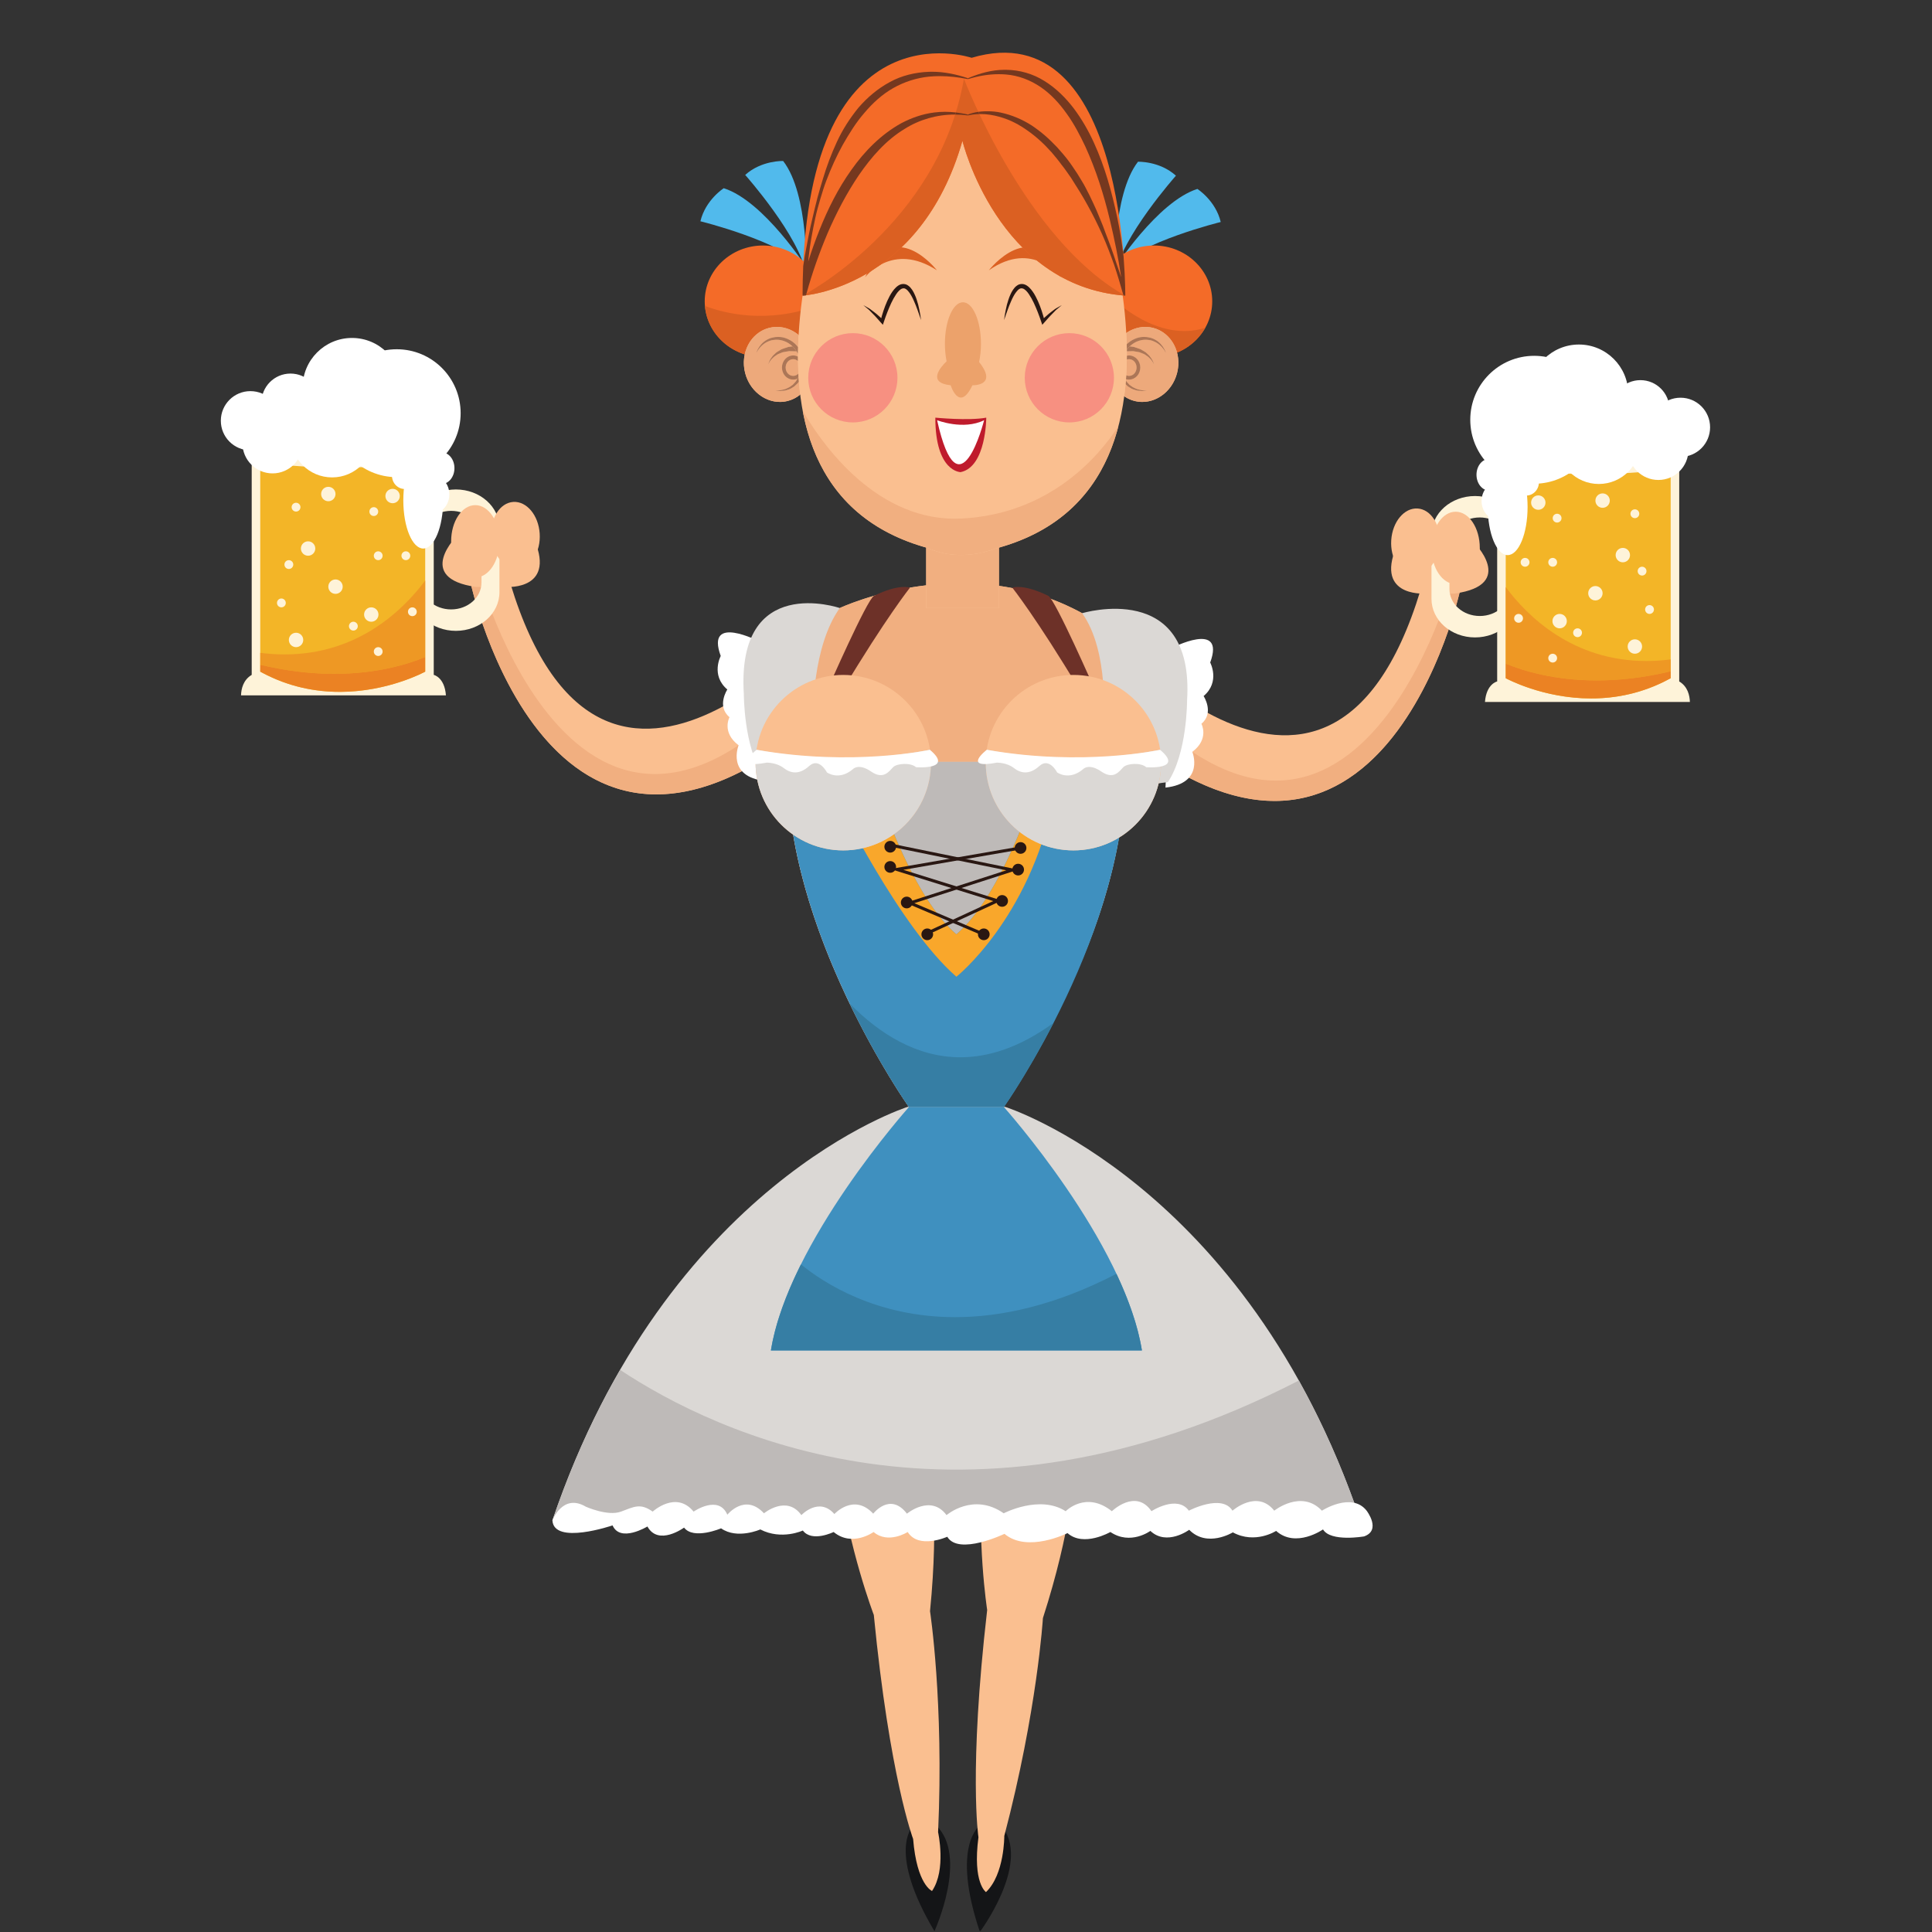 <svg xmlns="http://www.w3.org/2000/svg" xmlns:xlink="http://www.w3.org/1999/xlink" width="1133" zoomAndPan="magnify" viewBox="0 0 850.5 850.5" height="1133" preserveAspectRatio="xMidYMid meet" version="1.0"><rect x="0" y="0" width="850.5" height="850.5" fill="#333333" stroke="none"/><defs><clipPath id="0dc7d80224"><path d="M 398 803 L 419 803 L 419 850 L 398 850 Z M 398 803 " clip-rule="nonzero"/></clipPath><clipPath id="1503551314"><path d="M 425 803 L 446 803 L 446 850 L 425 850 Z M 425 803 " clip-rule="nonzero"/></clipPath><clipPath id="87f19423bb"><path d="M 726 175 L 752.766 175 L 752.766 202 L 726 202 Z M 726 175 " clip-rule="nonzero"/></clipPath><clipPath id="1307f9973d"><path d="M 97.266 172 L 124 172 L 124 199 L 97.266 199 Z M 97.266 172 " clip-rule="nonzero"/></clipPath></defs><path fill="#fabf90" d="M 369.688 267.668 C 369.688 267.668 266.281 394.164 224.641 256.758 L 207.211 256.758 C 207.211 256.758 241.438 415.332 357.906 318.227 L 369.688 267.668 " fill-opacity="1" fill-rule="nonzero"/><path fill="#f1af80" d="M 288.941 349.699 C 244.383 349.699 221.543 301.16 212.305 274.246 C 214.016 273.082 215.5 271.684 216.691 270.09 C 225.984 293.918 249.227 340.738 288.34 340.738 C 305.844 340.738 326.535 331.359 350.555 306.383 C 348.828 313.031 347.707 319.828 347.125 326.664 C 324.547 343.176 305.281 349.699 288.941 349.699 M 209.035 263.836 C 207.793 259.418 207.211 256.758 207.211 256.758 L 211.953 256.758 C 211.875 259.438 210.801 261.883 209.035 263.836 " fill-opacity="1" fill-rule="nonzero"/><path fill="#ffffff" d="M 334.387 282.461 C 334.387 282.461 310.383 269.945 317.277 288.77 C 317.277 288.77 312.758 297.242 320.18 303.523 C 320.18 303.523 315.336 310.879 321.145 315.719 C 321.145 315.719 317.527 322.355 325.148 328.082 C 325.148 328.082 319.523 341.879 336.965 343.82 L 334.387 282.461 " fill-opacity="1" fill-rule="nonzero"/><g clip-path="url(#0dc7d80224)"><path fill="#141517" d="M 401.508 804.402 C 401.508 804.402 390.781 815.586 411.363 850.148 C 411.363 850.148 426.531 817.008 411.938 803.418 L 401.508 804.402 " fill-opacity="1" fill-rule="nonzero"/></g><path fill="#fabf90" d="M 409.484 645.047 C 409.484 645.047 413.531 668 409.414 709.266 C 409.414 709.266 415.555 749.41 412.965 806.57 C 412.965 806.57 416.672 823.094 410.297 832.445 C 410.297 832.445 403.629 829.828 401.973 809.547 C 401.973 809.547 391.633 782.301 384.668 710.934 C 384.668 710.934 373.438 681.555 369.367 648.82 L 409.484 645.047 " fill-opacity="1" fill-rule="nonzero"/><g clip-path="url(#1503551314)"><path fill="#141517" d="M 431.348 803.66 C 431.348 803.66 418.527 812.332 431.355 850.461 C 431.355 850.461 453.156 821.266 441.75 804.914 L 431.348 803.66 " fill-opacity="1" fill-rule="nonzero"/></g><path fill="#fabf90" d="M 472.691 649.57 C 472.691 649.57 471.816 672.855 459.109 712.32 C 459.109 712.32 456.656 752.871 442.109 808.203 C 442.109 808.203 442.242 825.133 434.043 832.938 C 434.043 832.938 428.078 828.969 430.73 808.801 C 430.73 808.801 426.352 779.973 434.57 708.746 C 434.57 708.746 429.77 677.648 432.68 644.797 L 472.691 649.57 " fill-opacity="1" fill-rule="nonzero"/><path fill="#fabf90" d="M 369.688 267.668 C 369.688 267.668 426.762 240.676 479.316 271.609 C 479.316 271.609 534.559 349.027 440.508 487.258 L 400.082 487.258 C 400.082 487.258 303.785 351.195 369.688 267.668 " fill-opacity="1" fill-rule="nonzero"/><path fill="#f1af80" d="M 400.074 487.25 C 399.52 486.469 346.617 411.328 346.625 338.652 C 346.633 313.664 352.891 288.965 369.688 267.668 C 369.688 267.668 385.301 260.285 407.719 257.672 L 407.719 267.668 L 439.754 267.668 L 439.754 257.902 C 452.574 259.703 466.086 263.824 479.316 271.609 C 479.316 271.609 480.113 272.73 481.348 274.926 L 492.121 321.121 C 493.043 321.891 493.973 322.652 494.887 323.387 C 495.234 327.598 495.434 332.039 495.434 336.727 C 495.434 337.434 495.434 338.141 495.422 338.852 C 495.422 338.473 495.422 338.098 495.414 337.723 C 495.422 336.922 495.422 336.137 495.414 335.348 L 346.68 335.348 C 346.652 336.465 346.645 337.586 346.645 338.715 C 346.66 411.375 399.52 486.461 400.074 487.25 " fill-opacity="1" fill-rule="nonzero"/><path fill="#fabf90" d="M 480.328 270.562 C 480.328 270.562 583.746 397.059 625.375 259.652 L 642.816 259.652 C 642.816 259.652 608.59 418.219 492.121 321.121 L 480.328 270.562 " fill-opacity="1" fill-rule="nonzero"/><path fill="#f1af80" d="M 640.98 266.727 C 639.227 264.773 638.152 262.32 638.07 259.652 L 642.816 259.652 C 642.816 259.652 642.242 262.312 640.98 266.727 " fill-opacity="1" fill-rule="nonzero"/><path fill="#f1af80" d="M 561.086 352.594 C 542.84 352.594 520.977 344.469 494.887 323.387 C 493.973 322.652 493.043 321.891 492.121 321.121 L 485.727 293.676 C 515.703 330.453 540.93 343.633 561.676 343.633 C 600.801 343.633 624.031 296.82 633.336 272.973 C 634.527 274.566 636.012 275.973 637.723 277.129 C 628.48 304.062 605.645 352.594 561.086 352.594 " fill-opacity="1" fill-rule="nonzero"/><path fill="#ffffff" d="M 515.648 285.355 C 515.648 285.355 539.641 272.84 532.75 291.66 C 532.75 291.66 537.27 300.137 529.848 306.418 C 529.848 306.418 534.684 313.773 528.879 318.621 C 528.879 318.621 532.496 325.25 524.879 330.973 C 524.879 330.973 530.492 344.781 513.07 346.715 L 515.648 285.355 " fill-opacity="1" fill-rule="nonzero"/><path fill="#dbd8d5" d="M 485.727 317.867 C 485.727 317.867 488.512 286.816 476.371 269.945 C 476.371 269.945 525.953 254.93 522.57 308.414 C 522.57 308.414 522.648 331.492 514.145 344.27 L 496.66 346.715 L 485.727 317.867 " fill-opacity="1" fill-rule="nonzero"/><path fill="#fabf90" d="M 626.824 261.281 C 626.824 261.281 604.086 262.734 615.699 238.516 L 648.617 238.516 C 648.617 238.516 667.984 257.43 640.391 261.289 L 626.824 261.281 " fill-opacity="1" fill-rule="nonzero"/><path fill="#fef3d9" d="M 743.922 309.008 C 743.824 306.105 742.953 302.207 739.223 299.984 L 739.223 201.051 C 699.156 207.098 659.082 201.051 659.082 201.051 L 659.082 299.984 C 659.082 299.984 654.312 301.008 653.711 309.008 L 743.922 309.008 " fill-opacity="1" fill-rule="nonzero"/><path fill="#fef3d9" d="M 664.785 259.348 C 664.785 265.879 658.805 271.172 651.43 271.172 C 644.043 271.172 638.07 265.879 638.07 259.348 L 638.07 239.609 C 638.07 233.086 644.043 227.793 651.43 227.793 C 658.805 227.793 664.785 233.086 664.785 239.609 L 664.785 259.348 M 649.332 218.359 C 638.75 218.359 630.164 225.957 630.164 235.328 L 630.164 263.629 C 630.164 273 638.75 280.605 649.332 280.605 C 659.918 280.605 668.504 273 668.504 263.629 L 668.504 235.328 C 668.504 225.957 659.918 218.359 649.332 218.359 " fill-opacity="1" fill-rule="nonzero"/><path fill="#f3b527" d="M 735.461 206.281 L 735.461 298.559 C 699.156 318.609 662.844 298.559 662.844 298.559 L 662.844 206.281 C 662.844 206.281 699.156 211.773 735.461 206.281 " fill-opacity="1" fill-rule="nonzero"/><path fill="#ee9824" d="M 702.926 299.527 C 684.207 299.527 670.516 295.316 662.844 292.137 L 662.844 298.559 L 662.844 258.461 C 672.523 271.441 692.453 290.98 724.727 290.98 C 728.164 290.98 731.746 290.758 735.461 290.281 L 735.461 295.523 C 723.395 298.426 712.496 299.527 702.926 299.527 " fill-opacity="1" fill-rule="nonzero"/><path fill="#f0a27d" d="M 700.5 307.465 C 700.5 307.465 700.492 307.465 700.492 307.465 C 700.492 307.465 700.5 307.465 700.5 307.465 M 700.5 307.465 C 711.137 307.465 723.09 305.289 735.051 298.785 C 723.09 305.289 711.145 307.465 700.5 307.465 " fill-opacity="1" fill-rule="nonzero"/><path fill="#eb8223" d="M 700.5 307.465 C 700.5 307.465 700.492 307.465 700.492 307.465 C 679.164 307.465 663.129 298.711 662.844 298.559 L 662.844 292.137 C 670.516 295.316 684.207 299.527 702.926 299.527 C 712.496 299.527 723.395 298.426 735.461 295.523 L 735.461 298.559 C 735.328 298.633 735.191 298.711 735.051 298.785 C 723.09 305.289 711.137 307.465 700.5 307.465 " fill-opacity="1" fill-rule="nonzero"/><path fill="#fef3d9" d="M 680.355 221.25 C 680.355 223 678.941 224.422 677.188 224.422 C 675.441 224.422 674.016 223 674.016 221.25 C 674.016 219.496 675.441 218.082 677.188 218.082 C 678.941 218.082 680.355 219.496 680.355 221.25 " fill-opacity="1" fill-rule="nonzero"/><path fill="#fef3d9" d="M 717.562 244.367 C 717.562 246.113 716.141 247.539 714.395 247.539 C 712.648 247.539 711.234 246.113 711.234 244.367 C 711.234 242.609 712.648 241.195 714.395 241.195 C 716.141 241.195 717.562 242.609 717.562 244.367 " fill-opacity="1" fill-rule="nonzero"/><path fill="#fef3d9" d="M 705.496 261.148 C 705.496 262.902 704.07 264.32 702.328 264.32 C 700.57 264.32 699.156 262.902 699.156 261.148 C 699.156 259.398 700.57 257.984 702.328 257.984 C 704.07 257.984 705.496 259.398 705.496 261.148 " fill-opacity="1" fill-rule="nonzero"/><path fill="#fef3d9" d="M 689.746 273.43 C 689.746 275.176 688.324 276.602 686.578 276.602 C 684.832 276.602 683.41 275.176 683.41 273.43 C 683.41 271.676 684.832 270.258 686.578 270.258 C 688.324 270.258 689.746 271.676 689.746 273.43 " fill-opacity="1" fill-rule="nonzero"/><path fill="#fef3d9" d="M 722.875 284.609 C 722.875 286.359 721.449 287.781 719.703 287.781 C 717.949 287.781 716.527 286.359 716.527 284.609 C 716.527 282.855 717.949 281.438 719.703 281.438 C 721.449 281.438 722.875 282.855 722.875 284.609 " fill-opacity="1" fill-rule="nonzero"/><path fill="#fef3d9" d="M 708.656 220.375 C 708.656 222.121 707.242 223.547 705.496 223.547 C 703.742 223.547 702.328 222.121 702.328 220.375 C 702.328 218.617 703.742 217.203 705.496 217.203 C 707.242 217.203 708.656 218.617 708.656 220.375 " fill-opacity="1" fill-rule="nonzero"/><path fill="#fef3d9" d="M 685.457 247.539 C 685.457 248.605 684.598 249.48 683.523 249.48 C 682.449 249.48 681.582 248.605 681.582 247.539 C 681.582 246.461 682.449 245.594 683.523 245.594 C 684.598 245.594 685.457 246.461 685.457 247.539 " fill-opacity="1" fill-rule="nonzero"/><path fill="#fef3d9" d="M 728.094 268.305 C 728.094 269.391 727.223 270.258 726.148 270.258 C 725.074 270.258 724.215 269.391 724.215 268.305 C 724.215 267.23 725.074 266.371 726.148 266.371 C 727.223 266.371 728.094 267.23 728.094 268.305 " fill-opacity="1" fill-rule="nonzero"/><path fill="#fef3d9" d="M 696.41 278.547 C 696.41 279.621 695.539 280.48 694.457 280.48 C 693.391 280.48 692.523 279.621 692.523 278.547 C 692.523 277.461 693.391 276.602 694.457 276.602 C 695.539 276.602 696.41 277.461 696.41 278.547 " fill-opacity="1" fill-rule="nonzero"/><path fill="#fef3d9" d="M 685.457 289.719 C 685.457 290.793 684.598 291.66 683.523 291.66 C 682.449 291.66 681.582 290.793 681.582 289.719 C 681.582 288.641 682.449 287.781 683.523 287.781 C 684.598 287.781 685.457 288.641 685.457 289.719 " fill-opacity="1" fill-rule="nonzero"/><path fill="#fef3d9" d="M 670.445 272.203 C 670.445 273.27 669.578 274.148 668.504 274.148 C 667.426 274.148 666.551 273.27 666.551 272.203 C 666.551 271.129 667.426 270.258 668.504 270.258 C 669.578 270.258 670.445 271.129 670.445 272.203 " fill-opacity="1" fill-rule="nonzero"/><path fill="#fef3d9" d="M 687.41 228.098 C 687.41 229.172 686.543 230.039 685.457 230.039 C 684.395 230.039 683.523 229.172 683.523 228.098 C 683.523 227.031 684.395 226.16 685.457 226.16 C 686.543 226.16 687.41 227.031 687.41 228.098 " fill-opacity="1" fill-rule="nonzero"/><path fill="#fef3d9" d="M 724.809 251.426 C 724.809 252.492 723.938 253.371 722.875 253.371 C 721.801 253.371 720.93 252.492 720.93 251.426 C 720.93 250.344 721.801 249.48 722.875 249.48 C 723.938 249.48 724.809 250.344 724.809 251.426 " fill-opacity="1" fill-rule="nonzero"/><path fill="#fef3d9" d="M 721.637 226.16 C 721.637 227.227 720.777 228.098 719.703 228.098 C 718.621 228.098 717.754 227.227 717.754 226.16 C 717.754 225.086 718.621 224.219 719.703 224.219 C 720.777 224.219 721.637 225.086 721.637 226.16 " fill-opacity="1" fill-rule="nonzero"/><path fill="#fef3d9" d="M 673.309 247.539 C 673.309 248.605 672.441 249.48 671.367 249.48 C 670.293 249.48 669.414 248.605 669.414 247.539 C 669.414 246.461 670.293 245.594 671.367 245.594 C 672.441 245.594 673.309 246.461 673.309 247.539 " fill-opacity="1" fill-rule="nonzero"/><path fill="#ffffff" d="M 716.793 173.41 C 716.793 185.426 707.062 195.172 695.066 195.172 C 683.059 195.172 673.328 185.426 673.328 173.41 C 673.328 161.406 683.059 151.664 695.066 151.664 C 707.062 151.664 716.793 161.406 716.793 173.41 " fill-opacity="1" fill-rule="nonzero"/><path fill="#ffffff" d="M 734.941 180.156 C 734.941 187.227 729.211 192.957 722.141 192.957 C 715.074 192.957 709.344 187.227 709.344 180.156 C 709.344 173.086 715.074 167.344 722.141 167.344 C 729.211 167.344 734.941 173.086 734.941 180.156 " fill-opacity="1" fill-rule="nonzero"/><g clip-path="url(#87f19423bb)"><path fill="#ffffff" d="M 752.812 188.102 C 752.812 195.297 746.984 201.129 739.793 201.129 C 732.613 201.129 726.777 195.297 726.777 188.102 C 726.777 180.91 732.613 175.078 739.793 175.078 C 746.984 175.078 752.812 180.91 752.812 188.102 " fill-opacity="1" fill-rule="nonzero"/></g><path fill="#ffffff" d="M 743.285 198.039 C 743.285 205.359 737.352 211.289 730.043 211.289 C 722.723 211.289 716.793 205.359 716.793 198.039 C 716.793 190.719 722.723 184.797 730.043 184.797 C 737.352 184.797 743.285 190.719 743.285 198.039 " fill-opacity="1" fill-rule="nonzero"/><path fill="#ffffff" d="M 722.141 194.723 C 722.141 204.848 713.938 213.055 703.82 213.055 C 693.715 213.055 685.512 204.848 685.512 194.723 C 685.512 184.602 693.715 176.402 703.82 176.402 C 713.938 176.402 722.141 184.602 722.141 194.723 " fill-opacity="1" fill-rule="nonzero"/><path fill="#ffffff" d="M 703.508 184.797 C 703.508 200.34 690.91 212.945 675.379 212.945 C 659.836 212.945 647.238 200.34 647.238 184.797 C 647.238 169.242 659.836 156.637 675.379 156.637 C 690.91 156.637 703.508 169.242 703.508 184.797 " fill-opacity="1" fill-rule="nonzero"/><path fill="#ffffff" d="M 672.469 223.188 C 672.469 234.887 668.547 244.367 663.703 244.367 C 658.867 244.367 654.938 234.887 654.938 223.188 C 654.938 211.484 658.867 202 663.703 202 C 668.547 202 672.469 211.484 672.469 223.188 " fill-opacity="1" fill-rule="nonzero"/><path fill="#ffffff" d="M 677.465 212.301 C 677.465 215.535 674.957 218.16 671.867 218.16 C 668.77 218.16 666.254 215.535 666.254 212.301 C 666.254 209.059 668.77 206.434 671.867 206.434 C 674.957 206.434 677.465 209.059 677.465 212.301 " fill-opacity="1" fill-rule="nonzero"/><path fill="#ffffff" d="M 661.34 208.988 C 661.34 212.84 658.789 215.977 655.656 215.977 C 652.512 215.977 649.977 212.84 649.977 208.988 C 649.977 205.125 652.512 202 655.656 202 C 658.789 202 661.34 205.125 661.34 208.988 " fill-opacity="1" fill-rule="nonzero"/><path fill="#ffffff" d="M 666.559 220.555 C 666.559 225.113 663.355 228.82 659.387 228.82 C 655.43 228.82 652.215 225.113 652.215 220.555 C 652.215 215.992 655.43 212.301 659.387 212.301 C 663.355 212.301 666.559 215.992 666.559 220.555 " fill-opacity="1" fill-rule="nonzero"/><path fill="#fabf90" d="M 622.125 253.059 C 628.016 253.441 633.219 247.223 633.766 239.16 C 634.301 231.105 629.961 224.242 624.078 223.852 C 618.203 223.457 612.984 229.672 612.449 237.746 C 611.91 245.801 616.234 252.652 622.125 253.059 " fill-opacity="1" fill-rule="nonzero"/><path fill="#fabf90" d="M 630.164 241.195 C 630.164 249.992 634.93 257.125 640.793 257.125 C 646.676 257.125 651.43 249.992 651.43 241.195 C 651.43 232.398 646.676 225.266 640.793 225.266 C 634.93 225.266 630.164 232.398 630.164 241.195 " fill-opacity="1" fill-rule="nonzero"/><path fill="#dbd8d5" d="M 357.906 314.75 C 357.906 314.75 357.559 284.539 369.688 267.668 C 369.688 267.668 324.082 252.035 327.449 305.523 C 327.449 305.523 327.375 328.59 335.883 341.375 L 353.367 343.82 L 357.906 314.75 " fill-opacity="1" fill-rule="nonzero"/><path fill="#bebab8" d="M 346.68 335.348 C 345.004 409.422 400.082 487.258 400.082 487.258 L 440.508 487.258 C 484.32 422.852 495.719 371.668 495.414 335.348 L 346.68 335.348 " fill-opacity="1" fill-rule="nonzero"/><path fill="#3f90bf" d="M 459.801 335.348 C 454.543 352.781 440.336 394.781 421.023 411.301 C 401.723 394.781 387.512 352.781 382.258 335.348 L 346.68 335.348 C 345.004 409.422 400.082 487.258 400.082 487.258 L 441.992 487.258 C 441.992 487.258 497.062 409.422 495.387 335.348 L 459.801 335.348 " fill-opacity="1" fill-rule="nonzero"/><path fill="#f9a72b" d="M 463.773 352.215 L 454.258 352.215 C 447.141 372.16 435.52 398.91 421.023 411.301 C 406.547 398.91 394.926 372.16 387.809 352.215 L 368.66 352.215 C 368.66 352.215 395.938 408.168 421.023 429.973 C 421.023 429.973 452.871 404.789 463.773 352.215 " fill-opacity="1" fill-rule="nonzero"/><path fill="#fabf90" d="M 407.719 267.668 L 439.754 267.668 L 439.754 232.793 L 407.719 232.793 Z M 407.719 267.668 " fill-opacity="1" fill-rule="nonzero"/><path fill="#f1af80" d="M 439.754 267.668 L 407.719 267.668 L 407.719 241.051 C 408.098 241.168 408.488 241.277 408.883 241.375 C 408.883 241.375 414.344 244.305 423.109 244.305 C 427.344 244.305 432.352 243.613 437.883 241.59 C 437.91 241.578 437.945 241.57 437.973 241.562 C 437.98 241.562 437.988 241.562 438 241.555 C 438.016 241.543 438.035 241.543 438.055 241.535 C 438.07 241.535 438.078 241.535 438.09 241.527 C 438.105 241.527 438.125 241.516 438.141 241.516 C 438.152 241.516 438.168 241.508 438.18 241.508 C 438.195 241.5 438.203 241.5 438.223 241.5 C 438.258 241.48 438.293 241.473 438.332 241.465 L 438.34 241.465 C 438.367 241.453 438.375 241.453 438.395 241.445 C 438.402 241.445 438.418 241.438 438.43 241.438 C 438.445 241.438 438.465 241.43 438.473 241.43 C 438.492 241.418 438.5 241.418 438.508 241.418 C 438.527 241.41 438.547 241.41 438.562 241.402 C 438.57 241.402 438.582 241.402 438.59 241.402 C 438.652 241.383 438.715 241.355 438.785 241.348 C 438.785 241.34 438.797 241.34 438.805 241.34 C 438.824 241.328 438.84 241.328 438.859 241.32 C 438.875 241.32 438.875 241.32 438.887 241.312 C 438.902 241.312 438.93 241.301 438.949 241.301 C 438.957 241.293 438.957 241.293 438.977 241.293 C 438.984 241.293 439.012 241.285 439.027 241.277 C 439.039 241.277 439.047 241.277 439.047 241.277 C 439.117 241.25 439.18 241.238 439.242 241.223 C 439.254 241.211 439.262 241.211 439.262 241.211 C 439.289 241.203 439.305 241.203 439.324 241.195 L 439.344 241.195 C 439.359 241.188 439.387 241.176 439.406 241.168 C 439.414 241.168 439.422 241.168 439.422 241.168 C 439.484 241.148 439.559 241.133 439.629 241.113 C 439.629 241.113 439.637 241.105 439.637 241.105 C 439.656 241.105 439.672 241.098 439.691 241.098 C 439.711 241.086 439.719 241.086 439.727 241.086 C 439.734 241.078 439.746 241.078 439.754 241.07 L 439.754 267.668 " fill-opacity="1" fill-rule="nonzero"/><path fill="#51baec" d="M 490.383 118.543 C 490.383 118.543 509.371 88.816 527.109 83.172 C 527.109 83.172 535.148 88.281 537.387 97.73 C 537.387 97.73 502.199 106.324 490.383 118.543 " fill-opacity="1" fill-rule="nonzero"/><path fill="#51baec" d="M 490.812 121.188 C 490.812 121.188 489.566 85.934 500.957 71.203 C 500.957 71.203 510.473 70.836 517.672 77.34 C 517.672 77.34 493.598 104.414 490.812 121.188 " fill-opacity="1" fill-rule="nonzero"/><path fill="#51baec" d="M 355.336 118.223 C 355.336 118.223 336.348 88.496 318.613 82.852 C 318.613 82.852 310.582 87.957 308.332 97.41 C 308.332 97.41 343.527 106.012 355.336 118.223 " fill-opacity="1" fill-rule="nonzero"/><path fill="#51baec" d="M 354.914 120.863 C 354.914 120.863 356.16 85.609 344.762 70.871 C 344.762 70.871 335.254 70.516 328.047 77.008 C 328.047 77.008 352.121 104.094 354.914 120.863 " fill-opacity="1" fill-rule="nonzero"/><path fill="#f46b28" d="M 361.496 132.656 C 361.496 146.227 350.02 157.23 335.863 157.23 C 321.699 157.23 310.23 146.227 310.23 132.656 C 310.23 119.082 321.699 108.078 335.863 108.078 C 350.02 108.078 361.496 119.082 361.496 132.656 " fill-opacity="1" fill-rule="nonzero"/><path fill="#db6022" d="M 310.328 134.66 C 311.402 147.293 322.418 157.23 335.863 157.23 C 349.555 157.23 360.707 146.934 361.426 133.973 C 337.762 143.156 318.117 137.691 310.328 134.66 " fill-opacity="1" fill-rule="nonzero"/><path fill="#f46b28" d="M 533.645 132.656 C 533.645 146.227 522.176 157.23 508.012 157.23 C 493.867 157.23 482.379 146.227 482.379 132.656 C 482.379 119.082 493.867 108.078 508.012 108.078 C 522.176 108.078 533.645 119.082 533.645 132.656 " fill-opacity="1" fill-rule="nonzero"/><path fill="#db6022" d="M 490.383 131.855 L 482.398 132.832 C 482.488 146.328 493.91 157.23 508.012 157.23 C 517.789 157.23 526.273 151.988 530.609 144.266 C 509.848 151.094 490.383 131.855 490.383 131.855 " fill-opacity="1" fill-rule="nonzero"/><path fill="#fabf90" d="M 488.852 156.684 C 486.605 165.57 491.312 174.449 499.418 176.508 C 507.512 178.578 515.918 173.051 518.172 164.172 C 520.438 155.293 515.719 146.414 507.617 144.348 C 499.523 142.285 491.125 147.812 488.852 156.684 " fill-opacity="1" fill-rule="nonzero"/><path fill="#eda97b" d="M 502.863 176.941 C 501.719 176.941 500.562 176.805 499.418 176.508 C 497.762 176.09 496.246 175.379 494.902 174.449 C 495.137 172.684 495.332 170.91 495.496 169.137 C 495.629 169.254 495.762 169.379 495.891 169.496 C 496.129 169.719 496.355 169.934 496.586 170.148 C 496.848 170.309 497.117 170.461 497.367 170.625 C 498.344 171.34 499.426 171.582 500.34 171.867 C 501.316 172.066 502.086 172.039 502.758 172.121 C 504.125 171.93 504.859 171.805 504.859 171.805 C 504.859 171.805 504.109 171.805 502.801 171.805 C 502.176 171.652 501.297 171.555 500.5 171.285 C 499.676 170.902 498.727 170.57 497.887 169.863 C 497.66 169.711 497.43 169.547 497.203 169.387 C 497.016 169.18 496.82 168.965 496.625 168.75 C 496.273 168.375 495.898 168.016 495.621 167.559 C 495.637 167.344 495.656 167.129 495.676 166.914 C 496.105 167.039 496.551 167.113 497.027 167.113 C 498.414 167.113 499.668 166.492 500.555 165.535 C 501.441 164.566 501.977 163.242 501.977 161.797 C 501.977 160.348 501.441 159.031 500.555 158.062 C 499.668 157.094 498.414 156.477 497.027 156.477 C 496.695 156.477 496.371 156.512 496.059 156.574 C 496.059 155.941 496.059 155.293 496.059 154.648 C 496.453 154.641 497.016 154.621 497.688 154.605 C 498.039 154.594 498.414 154.578 498.809 154.57 C 499.191 154.641 499.605 154.703 500.016 154.773 C 500.445 154.848 500.883 154.926 501.332 155 C 501.789 155.062 502.184 155.312 502.621 155.457 C 503.043 155.637 503.488 155.777 503.895 155.992 C 504.27 156.254 504.645 156.504 505.004 156.746 C 505.387 156.969 505.691 157.273 505.969 157.562 C 506.246 157.855 506.562 158.098 506.766 158.387 C 507.664 159.504 508.012 160.438 508.012 160.438 C 508.012 160.438 507.824 159.469 507.082 158.172 C 506.91 157.848 506.641 157.543 506.391 157.184 C 506.148 156.836 505.879 156.469 505.512 156.164 C 505.164 155.84 504.797 155.508 504.438 155.168 C 504.047 154.863 503.59 154.641 503.16 154.363 C 502.711 154.129 502.289 153.781 501.816 153.637 C 501.34 153.477 500.875 153.312 500.418 153.152 C 499.961 153.012 499.516 152.859 499.094 152.715 C 498.664 152.66 498.254 152.605 497.875 152.555 C 497.68 152.527 497.484 152.508 497.305 152.48 C 497.367 152.418 497.43 152.355 497.5 152.293 C 498.539 151.379 499.703 150.609 500.949 150.168 C 502.129 149.75 503.195 149.543 504.359 149.543 C 504.457 149.543 504.562 149.551 504.672 149.551 C 505.281 149.633 506.031 149.66 506.48 149.777 C 507.055 149.918 507.59 150.09 508.074 150.332 C 510.078 151.199 511.414 152.605 512.184 153.645 C 512.559 154.176 512.855 154.613 513.008 154.938 C 513.133 155.152 513.215 155.293 513.25 155.367 C 513.266 155.395 513.277 155.41 513.277 155.41 C 513.277 155.41 513.266 155.395 513.25 155.367 C 513.188 155.18 513.008 154.48 512.441 153.484 C 512.113 152.895 511.656 152.195 511.012 151.496 C 510.375 150.789 509.543 150.062 508.484 149.508 C 507.957 149.211 507.383 148.977 506.766 148.773 C 506.043 148.547 505.504 148.52 504.832 148.379 C 504.457 148.332 504.062 148.316 503.641 148.316 C 502.605 148.316 501.484 148.457 500.48 148.816 C 499.039 149.281 497.645 150.082 496.453 151.129 C 496.293 151.262 496.148 151.406 496.004 151.551 C 495.961 149.891 495.891 148.234 495.801 146.586 C 498.297 144.875 501.199 143.918 504.188 143.918 C 505.324 143.918 506.473 144.051 507.617 144.348 C 514.34 146.066 518.738 152.473 518.738 159.676 C 518.738 161.152 518.559 162.668 518.172 164.172 C 516.238 171.789 509.766 176.941 502.863 176.941 M 497.027 165.48 C 496.586 165.48 496.168 165.391 495.789 165.223 C 495.926 162.91 496.016 160.598 496.043 158.27 C 496.355 158.16 496.688 158.109 497.027 158.109 C 497.93 158.109 498.746 158.492 499.355 159.156 C 499.961 159.82 500.348 160.75 500.348 161.797 C 500.348 162.84 499.961 163.77 499.355 164.434 C 498.746 165.098 497.93 165.48 497.027 165.48 " fill-opacity="1" fill-rule="nonzero"/><path fill="#ac7657" d="M 508.012 160.438 C 508.012 160.438 507.664 159.504 506.766 158.387 C 506.562 158.098 506.246 157.855 505.969 157.562 C 505.691 157.273 505.387 156.969 505.004 156.746 C 504.645 156.504 504.27 156.254 503.895 155.992 C 503.488 155.777 503.043 155.637 502.621 155.457 C 502.184 155.312 501.789 155.062 501.332 155 C 500.883 154.926 500.445 154.848 500.016 154.773 C 499.605 154.703 499.191 154.641 498.809 154.57 C 498.414 154.578 498.039 154.594 497.688 154.605 C 497.016 154.621 496.453 154.641 496.059 154.648 C 496.051 154.406 496.051 154.156 496.051 153.914 C 496.426 153.395 496.848 152.922 497.305 152.48 C 497.484 152.508 497.68 152.527 497.875 152.555 C 498.254 152.605 498.664 152.66 499.094 152.715 C 499.516 152.859 499.961 153.012 500.418 153.152 C 500.875 153.312 501.34 153.477 501.816 153.637 C 502.289 153.781 502.711 154.129 503.16 154.363 C 503.59 154.641 504.047 154.863 504.438 155.168 C 504.797 155.508 505.164 155.84 505.512 156.164 C 505.879 156.469 506.148 156.836 506.391 157.184 C 506.641 157.543 506.91 157.848 507.082 158.172 C 507.824 159.469 508.012 160.438 508.012 160.438 " fill-opacity="1" fill-rule="nonzero"/><path fill="#ac7657" d="M 497.027 167.113 C 496.551 167.113 496.105 167.039 495.676 166.914 C 495.711 166.352 495.754 165.785 495.789 165.223 C 496.168 165.391 496.586 165.48 497.027 165.48 C 497.93 165.48 498.746 165.098 499.355 164.434 C 499.961 163.77 500.348 162.84 500.348 161.797 C 500.348 160.75 499.961 159.82 499.355 159.156 C 498.746 158.492 497.93 158.109 497.027 158.109 C 496.688 158.109 496.355 158.16 496.043 158.27 C 496.051 157.703 496.059 157.141 496.059 156.574 C 496.371 156.512 496.695 156.477 497.027 156.477 C 498.414 156.477 499.668 157.094 500.555 158.062 C 501.441 159.031 501.977 160.348 501.977 161.797 C 501.977 163.242 501.441 164.566 500.555 165.535 C 499.668 166.492 498.414 167.113 497.027 167.113 " fill-opacity="1" fill-rule="nonzero"/><path fill="#ac7657" d="M 502.758 172.121 C 502.086 172.039 501.316 172.066 500.34 171.867 C 499.426 171.582 498.344 171.34 497.367 170.625 C 497.117 170.461 496.848 170.309 496.586 170.148 C 496.355 169.934 496.129 169.719 495.891 169.496 C 495.762 169.379 495.629 169.254 495.496 169.137 C 495.539 168.609 495.586 168.078 495.621 167.559 C 495.898 168.016 496.273 168.375 496.625 168.75 C 496.82 168.965 497.016 169.18 497.203 169.387 C 497.43 169.547 497.66 169.711 497.887 169.863 C 498.727 170.57 499.676 170.902 500.5 171.285 C 501.297 171.555 502.176 171.652 502.801 171.805 C 504.109 171.805 504.859 171.805 504.859 171.805 C 504.859 171.805 504.125 171.93 502.758 172.121 M 513.277 155.41 C 513.277 155.41 513.266 155.395 513.25 155.367 C 513.266 155.395 513.277 155.41 513.277 155.41 M 513.25 155.367 C 513.215 155.293 513.133 155.152 513.008 154.938 C 512.855 154.613 512.559 154.176 512.184 153.645 C 511.414 152.605 510.078 151.199 508.074 150.332 C 507.59 150.09 507.055 149.918 506.48 149.777 C 506.031 149.66 505.281 149.633 504.672 149.551 C 504.562 149.551 504.457 149.543 504.359 149.543 C 503.195 149.543 502.129 149.75 500.949 150.168 C 499.703 150.609 498.539 151.379 497.5 152.293 C 497.43 152.355 497.367 152.418 497.305 152.48 C 496.848 152.922 496.426 153.395 496.051 153.914 C 496.043 153.125 496.023 152.34 496.004 151.551 C 496.148 151.406 496.293 151.262 496.453 151.129 C 497.645 150.082 499.039 149.281 500.48 148.816 C 501.484 148.457 502.605 148.316 503.641 148.316 C 504.062 148.316 504.457 148.332 504.832 148.379 C 505.504 148.52 506.043 148.547 506.766 148.773 C 507.383 148.977 507.957 149.211 508.484 149.508 C 509.543 150.062 510.375 150.789 511.012 151.496 C 511.656 152.195 512.113 152.895 512.441 153.484 C 513.008 154.48 513.188 155.18 513.25 155.367 " fill-opacity="1" fill-rule="nonzero"/><path fill="#fabf90" d="M 357.332 156.684 C 359.598 165.57 354.871 174.449 346.777 176.508 C 338.684 178.578 330.285 173.051 328.02 164.172 C 325.766 155.293 330.484 146.414 338.586 144.348 C 346.672 142.285 355.078 147.812 357.332 156.684 " fill-opacity="1" fill-rule="nonzero"/><path fill="#eda97b" d="M 343.34 176.941 C 336.43 176.941 329.965 171.789 328.02 164.172 C 327.637 162.668 327.457 161.152 327.457 159.676 C 327.465 152.473 331.863 146.066 338.586 144.348 C 339.723 144.051 340.879 143.918 342.016 143.918 C 345.48 143.918 348.836 145.207 351.566 147.465 C 351.461 149.258 351.387 151.047 351.344 152.848 C 351.191 152.652 351.031 152.453 350.867 152.266 L 350.879 152.23 C 350.879 152.23 350.859 152.23 350.832 152.23 C 350.5 151.844 350.137 151.469 349.75 151.129 C 348.551 150.082 347.164 149.281 345.711 148.816 C 344.711 148.457 343.582 148.316 342.551 148.316 C 342.129 148.316 341.738 148.332 341.359 148.379 C 340.699 148.52 340.152 148.547 339.426 148.773 C 338.809 148.977 338.234 149.211 337.719 149.508 C 336.66 150.062 335.82 150.789 335.184 151.496 C 334.539 152.195 334.082 152.895 333.75 153.484 C 333.188 154.48 333.016 155.18 332.945 155.367 C 332.926 155.402 332.918 155.41 332.918 155.41 C 332.926 155.41 332.938 155.402 332.945 155.367 C 332.988 155.293 333.07 155.152 333.188 154.938 C 333.348 154.613 333.633 154.176 334.02 153.645 C 334.781 152.605 336.113 151.199 338.121 150.32 C 338.613 150.09 339.148 149.918 339.715 149.777 C 340.16 149.66 340.914 149.633 341.531 149.551 C 341.629 149.551 341.738 149.543 341.844 149.543 C 343 149.543 344.066 149.75 345.246 150.168 C 346.5 150.609 347.664 151.379 348.703 152.293 C 348.766 152.355 348.828 152.418 348.898 152.48 C 348.711 152.508 348.523 152.527 348.328 152.555 C 347.949 152.605 347.539 152.66 347.102 152.715 C 346.68 152.859 346.23 153.012 345.773 153.152 C 345.316 153.312 344.863 153.477 344.379 153.637 C 343.902 153.781 343.484 154.129 343.043 154.363 C 342.605 154.641 342.148 154.863 341.754 155.168 C 341.398 155.508 341.039 155.84 340.688 156.164 C 340.324 156.469 340.043 156.836 339.805 157.184 C 339.562 157.543 339.285 157.848 339.113 158.172 C 338.379 159.469 338.184 160.438 338.184 160.438 C 338.184 160.438 338.531 159.504 339.438 158.387 C 339.641 158.098 339.945 157.855 340.223 157.562 C 340.512 157.273 340.805 156.969 341.191 156.746 C 341.559 156.504 341.934 156.254 342.309 155.992 C 342.703 155.777 343.16 155.637 343.582 155.457 C 344.02 155.312 344.406 155.062 344.871 155 C 345.309 154.926 345.758 154.848 346.176 154.773 C 346.598 154.703 347 154.641 347.387 154.57 C 347.789 154.578 348.164 154.594 348.516 154.605 C 349.562 154.633 350.352 154.648 350.652 154.66 C 350.859 154.988 351.047 155.32 351.219 155.672 C 351.246 155.707 351.273 155.75 351.289 155.797 C 351.289 156.191 351.289 156.586 351.289 156.988 C 350.645 156.656 349.93 156.477 349.176 156.477 C 349.168 156.477 349.168 156.477 349.168 156.477 C 347.781 156.477 346.527 157.094 345.648 158.062 C 344.762 159.031 344.227 160.348 344.227 161.797 C 344.227 163.242 344.762 164.566 345.648 165.535 C 346.535 166.492 347.781 167.113 349.168 167.113 C 349.168 167.113 349.168 167.113 349.176 167.113 C 349.855 167.113 350.5 166.969 351.082 166.699 C 350.957 166.922 350.832 167.137 350.691 167.344 C 350.414 167.91 349.965 168.32 349.578 168.75 L 348.988 169.387 C 348.758 169.547 348.531 169.711 348.316 169.863 C 347.469 170.57 346.52 170.902 345.695 171.285 C 344.898 171.555 344.027 171.652 343.395 171.805 C 342.086 171.805 341.336 171.805 341.336 171.805 C 341.336 171.805 342.066 171.93 343.438 172.121 C 344.117 172.039 344.879 172.066 345.855 171.867 C 346.77 171.582 347.852 171.34 348.828 170.625 C 349.078 170.473 349.348 170.309 349.605 170.148 C 349.84 169.934 350.062 169.719 350.305 169.496 C 350.781 169.055 351.297 168.625 351.656 168.035 C 351.664 168.016 351.684 168 351.691 167.98 C 351.844 169.898 352.023 171.816 352.258 173.715 C 350.691 175.012 348.836 175.98 346.777 176.508 C 345.633 176.805 344.477 176.941 343.34 176.941 M 349.176 165.48 C 348.273 165.48 347.457 165.098 346.84 164.434 C 346.23 163.77 345.848 162.84 345.848 161.797 C 345.848 160.75 346.23 159.82 346.84 159.156 C 347.457 158.492 348.273 158.109 349.176 158.109 C 349.984 158.109 350.715 158.422 351.297 158.957 C 351.324 160.797 351.379 162.633 351.469 164.461 C 350.859 165.105 350.062 165.48 349.176 165.48 " fill-opacity="1" fill-rule="nonzero"/><path fill="#ac7657" d="M 338.184 160.438 C 338.184 160.438 338.379 159.469 339.113 158.172 C 339.285 157.848 339.562 157.543 339.805 157.184 C 340.043 156.836 340.324 156.469 340.688 156.164 C 341.039 155.84 341.398 155.508 341.754 155.168 C 342.148 154.863 342.605 154.641 343.043 154.363 C 343.484 154.129 343.902 153.781 344.379 153.637 C 344.863 153.477 345.316 153.312 345.773 153.152 C 346.23 153.012 346.68 152.859 347.102 152.715 C 347.539 152.66 347.949 152.605 348.328 152.555 C 348.523 152.527 348.711 152.508 348.898 152.48 C 349.562 153.125 350.152 153.859 350.652 154.66 C 350.352 154.648 349.562 154.633 348.516 154.605 C 348.164 154.594 347.789 154.578 347.387 154.57 C 347 154.641 346.598 154.703 346.176 154.773 C 345.758 154.848 345.309 154.926 344.871 155 C 344.406 155.062 344.02 155.312 343.582 155.457 C 343.16 155.637 342.703 155.777 342.309 155.992 C 341.934 156.254 341.559 156.504 341.191 156.746 C 340.805 156.969 340.512 157.273 340.223 157.562 C 339.945 157.855 339.641 158.098 339.438 158.387 C 338.531 159.504 338.184 160.438 338.184 160.438 M 350.867 152.266 C 350.859 152.258 350.852 152.25 350.832 152.23 C 350.859 152.23 350.879 152.23 350.879 152.23 L 350.867 152.266 " fill-opacity="1" fill-rule="nonzero"/><path fill="#ac7657" d="M 349.176 167.113 C 349.168 167.113 349.168 167.113 349.168 167.113 C 347.781 167.113 346.535 166.492 345.648 165.535 C 344.762 164.566 344.227 163.242 344.227 161.797 C 344.227 160.348 344.762 159.031 345.648 158.062 C 346.527 157.094 347.781 156.477 349.168 156.477 C 349.168 156.477 349.168 156.477 349.176 156.477 C 349.93 156.477 350.645 156.656 351.289 156.988 C 351.289 157.641 351.289 158.305 351.297 158.957 C 350.715 158.422 349.984 158.109 349.176 158.109 C 348.273 158.109 347.457 158.492 346.84 159.156 C 346.23 159.82 345.848 160.75 345.848 161.797 C 345.848 162.84 346.23 163.77 346.84 164.434 C 347.457 165.098 348.273 165.48 349.176 165.48 C 350.062 165.48 350.859 165.105 351.469 164.461 C 351.496 164.891 351.512 165.328 351.539 165.758 C 351.406 166.09 351.254 166.402 351.082 166.699 C 350.5 166.969 349.855 167.113 349.176 167.113 " fill-opacity="1" fill-rule="nonzero"/><path fill="#ac7657" d="M 343.438 172.121 C 342.066 171.93 341.336 171.805 341.336 171.805 C 341.336 171.805 342.086 171.805 343.395 171.805 C 344.027 171.652 344.898 171.555 345.695 171.285 C 346.52 170.902 347.469 170.57 348.316 169.863 C 348.531 169.711 348.758 169.547 348.988 169.387 L 349.578 168.75 C 349.965 168.32 350.414 167.91 350.691 167.344 C 350.832 167.137 350.957 166.922 351.082 166.699 C 351.254 166.402 351.406 166.09 351.539 165.758 C 351.586 166.504 351.641 167.246 351.691 167.98 C 351.684 168 351.664 168.016 351.656 168.035 C 351.297 168.625 350.781 169.055 350.305 169.496 C 350.062 169.719 349.84 169.934 349.605 170.148 C 349.348 170.309 349.078 170.473 348.828 170.625 C 347.852 171.34 346.77 171.582 345.855 171.867 C 344.879 172.066 344.117 172.039 343.438 172.121 M 351.289 155.797 C 351.273 155.75 351.246 155.707 351.219 155.672 C 351.047 155.32 350.859 154.988 350.652 154.66 C 350.152 153.859 349.562 153.125 348.898 152.48 C 348.828 152.418 348.766 152.355 348.703 152.293 C 347.664 151.379 346.5 150.609 345.246 150.168 C 344.066 149.75 343 149.543 341.844 149.543 C 341.738 149.543 341.629 149.551 341.531 149.551 C 340.914 149.633 340.16 149.66 339.715 149.777 C 339.148 149.918 338.613 150.09 338.121 150.32 C 336.113 151.199 334.781 152.605 334.02 153.645 C 333.633 154.176 333.348 154.613 333.188 154.938 C 333.07 155.152 332.988 155.293 332.945 155.367 C 333.016 155.18 333.188 154.48 333.75 153.484 C 334.082 152.895 334.539 152.195 335.184 151.496 C 335.82 150.789 336.66 150.062 337.719 149.508 C 338.234 149.211 338.809 148.977 339.426 148.773 C 340.152 148.547 340.699 148.52 341.359 148.379 C 341.738 148.332 342.129 148.316 342.551 148.316 C 343.582 148.316 344.711 148.457 345.711 148.816 C 347.164 149.281 348.551 150.082 349.75 151.129 C 350.137 151.469 350.5 151.844 350.832 152.23 C 350.852 152.25 350.859 152.258 350.867 152.266 C 351.031 152.453 351.191 152.652 351.344 152.848 C 351.316 153.836 351.297 154.812 351.289 155.797 M 332.918 155.41 C 332.918 155.41 332.926 155.402 332.945 155.367 C 332.938 155.402 332.926 155.41 332.918 155.41 " fill-opacity="1" fill-rule="nonzero"/><path fill="#fabf90" d="M 437.883 241.59 C 543.117 214.047 473.445 54.602 473.445 54.602 C 445.359 20.996 424.32 44.566 424.32 44.566 C 424.301 44.566 422.625 43.09 419.617 41.602 C 411.598 37.633 394.094 33.676 373.645 58.133 C 373.645 58.133 304.734 213.305 408.883 241.375 C 408.883 241.375 420.926 247.816 437.883 241.59 " fill-opacity="1" fill-rule="nonzero"/><path fill="#bf1b2c" d="M 411.75 183.855 C 411.75 183.855 426.441 185.316 434.168 183.855 C 434.168 183.855 434.168 205.547 422.879 207.84 C 422.879 207.84 411.75 207.84 411.75 183.855 " fill-opacity="1" fill-rule="nonzero"/><path fill="#f79081" d="M 375.445 185.953 C 364.594 185.953 355.801 177.156 355.801 166.297 C 355.801 155.445 364.594 146.656 375.445 146.656 C 386.285 146.656 395.07 155.445 395.07 166.297 C 395.07 177.156 386.285 185.953 375.445 185.953 " fill-opacity="1" fill-rule="nonzero"/><path fill="#f79081" d="M 470.758 185.953 C 459.906 185.953 451.113 177.156 451.113 166.297 C 451.113 155.445 459.906 146.656 470.758 146.656 C 481.59 146.656 490.383 155.445 490.383 166.297 C 490.383 177.156 481.59 185.953 470.758 185.953 " fill-opacity="1" fill-rule="nonzero"/><path fill="#db6022" d="M 380.824 122.074 C 380.824 122.074 392.75 106.188 412.449 118.992 C 412.449 118.992 393.152 94.148 380.824 122.074 " fill-opacity="1" fill-rule="nonzero"/><path fill="#db6022" d="M 466.926 122.074 C 466.926 122.074 454.723 105.383 435.312 118.992 C 435.312 118.992 454.605 94.148 466.926 122.074 " fill-opacity="1" fill-rule="nonzero"/><path fill="#eca26b" d="M 431.016 159.379 C 431.527 156.941 431.832 154.227 431.832 151.336 C 431.832 141.254 428.277 133.066 423.898 133.066 C 419.512 133.066 415.965 141.254 415.965 151.336 C 415.965 154.094 416.234 156.691 416.707 159.039 C 413.879 161.773 408.105 168.52 418.5 169.602 C 418.5 169.602 422.297 181.777 428.07 169.602 C 428.07 169.602 439.531 170.016 431.016 159.379 " fill-opacity="1" fill-rule="nonzero"/><path fill="#291712" d="M 405.465 140.914 C 404.938 139.48 404.508 138.004 403.961 136.586 C 403.441 135.172 402.914 133.746 402.285 132.395 C 401.992 131.703 401.66 131.043 401.309 130.398 C 400.969 129.742 400.566 129.145 400.145 128.586 C 399.727 128.039 399.258 127.52 398.758 127.234 C 398.266 126.887 397.793 126.867 397.316 126.984 C 396.824 127.082 396.305 127.469 395.832 127.906 C 395.355 128.371 394.918 128.918 394.523 129.512 C 393.719 130.703 393 131.992 392.367 133.344 C 391.113 136.031 390.027 138.871 389.082 141.711 L 388.652 142.977 L 387.789 142.027 C 386.59 140.684 385.402 139.266 384.102 138.004 L 383.152 137.027 C 382.82 136.695 382.527 136.348 382.152 136.086 C 381.453 135.523 380.746 134.93 380.039 134.32 C 380.836 134.762 381.656 135.207 382.453 135.684 C 382.883 135.906 383.234 136.195 383.602 136.48 L 384.719 137.312 C 385.48 137.859 386.172 138.477 386.859 139.098 C 387.566 139.707 388.246 140.332 388.91 140.996 L 387.621 141.309 C 388.355 138.289 389.305 135.359 390.574 132.512 C 391.23 131.098 391.926 129.68 392.859 128.363 C 393.316 127.699 393.852 127.055 394.48 126.465 C 395.113 125.898 395.859 125.309 396.871 125.094 C 397.855 124.859 399.035 125.121 399.754 125.695 C 400.539 126.223 401.066 126.902 401.543 127.582 C 401.992 128.273 402.383 128.98 402.688 129.707 C 403.012 130.434 403.316 131.16 403.539 131.902 C 404.023 133.379 404.426 134.867 404.711 136.383 C 405.035 137.887 405.266 139.391 405.465 140.914 " fill-opacity="1" fill-rule="nonzero"/><path fill="#291712" d="M 442.012 140.914 C 442.207 139.391 442.43 137.887 442.762 136.383 C 443.039 134.859 443.441 133.379 443.934 131.902 C 444.16 131.16 444.465 130.434 444.785 129.707 C 445.09 128.98 445.477 128.273 445.93 127.582 C 446.398 126.902 446.926 126.223 447.723 125.695 C 448.438 125.121 449.621 124.859 450.598 125.094 C 451.617 125.309 452.359 125.898 452.996 126.465 C 453.621 127.055 454.148 127.691 454.605 128.363 C 455.547 129.68 456.246 131.098 456.898 132.512 C 458.16 135.359 459.121 138.289 459.852 141.309 L 458.562 140.996 C 459.227 140.332 459.906 139.707 460.613 139.098 C 461.305 138.477 461.992 137.859 462.754 137.312 L 463.863 136.473 C 464.242 136.195 464.59 135.898 465.02 135.684 C 465.816 135.207 466.641 134.762 467.438 134.32 C 466.73 134.93 466.023 135.523 465.324 136.086 C 464.949 136.348 464.652 136.695 464.328 137.027 L 463.371 138.004 C 462.074 139.266 460.883 140.684 459.684 142.016 L 458.824 142.977 L 458.395 141.711 C 457.438 138.871 456.363 136.031 455.098 133.344 C 454.473 131.992 453.758 130.703 452.949 129.512 C 452.559 128.918 452.117 128.371 451.645 127.914 C 451.168 127.469 450.641 127.082 450.156 126.984 C 449.672 126.867 449.199 126.887 448.707 127.234 C 448.207 127.52 447.738 128.039 447.328 128.586 C 446.906 129.145 446.504 129.742 446.164 130.398 C 445.816 131.043 445.484 131.703 445.188 132.395 C 444.562 133.746 444.035 135.172 443.516 136.586 C 442.961 138.004 442.539 139.48 442.012 140.914 " fill-opacity="1" fill-rule="nonzero"/><path fill="#ffffff" d="M 412.535 184.992 C 412.535 184.992 424.016 189.508 433.219 184.992 C 433.219 184.992 422.215 228.59 412.535 184.992 " fill-opacity="1" fill-rule="nonzero"/><path fill="#f46b28" d="M 353.305 130.156 C 353.305 130.156 405.105 127.09 423.676 61.977 C 423.676 61.977 439.074 125.855 495.371 130.156 C 495.371 130.156 496.473 5.094 427.723 25.441 C 427.723 25.441 353.305 0.246 353.305 130.156 " fill-opacity="1" fill-rule="nonzero"/><path fill="#db6022" d="M 423.676 61.977 C 423.676 61.977 439.074 125.855 495.371 130.156 C 451.18 105.508 424.336 34.641 424.336 34.641 C 413.207 99.074 353.305 130.156 353.305 130.156 C 353.305 130.156 405.105 127.09 423.676 61.977 " fill-opacity="1" fill-rule="nonzero"/><path fill="#75381f" d="M 495.371 130.156 C 495.344 130.145 495.324 130.145 495.309 130.145 C 495.324 130.145 495.344 130.145 495.371 130.156 " fill-opacity="1" fill-rule="nonzero"/><path fill="#75381f" d="M 495.371 130.156 C 495.047 129.977 494.742 129.797 494.43 129.617 L 492.648 123.461 C 492.004 121.152 491.199 118.902 490.473 116.609 C 488.871 112.102 487.18 107.621 485.227 103.242 C 483.273 98.887 481.16 94.598 478.832 90.438 C 476.559 86.254 474.008 82.25 471.473 78.262 C 470.094 76.348 468.816 74.355 467.32 72.539 C 465.949 70.621 464.418 68.828 462.914 67.027 C 461.332 65.301 459.719 63.59 457.98 62.02 C 456.262 60.445 454.445 58.973 452.547 57.629 C 450.648 56.277 448.688 55.016 446.602 53.984 C 444.535 52.898 442.332 52.113 440.102 51.449 C 437.383 50.668 434.523 50.203 431.66 50.203 C 431.492 50.203 431.312 50.211 431.133 50.211 C 430.98 49.883 430.828 49.559 430.676 49.234 C 431.508 49.121 432.359 49.047 433.211 49.004 C 433.684 48.984 434.168 48.977 434.652 48.977 C 436.621 48.977 438.609 49.137 440.551 49.566 C 445.375 50.59 450.016 52.57 454.168 55.219 C 456.227 56.602 458.188 58.098 460.051 59.699 C 461.914 61.312 463.641 63.051 465.352 64.816 C 466.973 66.652 468.617 68.473 470.086 70.426 C 471.598 72.352 472.879 74.43 474.258 76.438 C 475.484 78.531 476.855 80.559 477.957 82.727 C 479.074 84.883 480.195 87.035 481.18 89.246 C 482.219 91.434 483.184 93.645 484.078 95.895 C 485.039 98.109 485.898 100.367 486.711 102.641 C 488.484 107.121 490.098 111.656 491.574 116.234 C 492.234 118.176 492.945 120.113 493.57 122.055 C 492.309 113.52 490.543 105.035 488.547 96.656 C 485.914 85.637 482.477 74.797 477.82 64.594 C 475.43 59.531 472.844 54.547 469.594 50.059 C 466.391 45.543 462.637 41.414 458.109 38.332 C 453.594 35.258 448.348 33.227 442.816 32.785 C 441.77 32.699 440.723 32.66 439.664 32.66 C 435.152 32.66 430.586 33.441 426.18 34.828 L 426.109 34.641 L 426.164 34.453 C 426.145 34.453 426.129 34.445 426.109 34.434 C 431.125 32.32 436.547 30.727 442.172 30.727 C 442.422 30.727 442.672 30.727 442.922 30.727 C 448.805 30.781 454.785 32.48 459.816 35.68 C 464.895 38.824 469.156 43.09 472.719 47.75 C 476.238 52.469 479.172 57.566 481.574 62.863 C 486.426 73.453 489.48 84.668 491.867 95.922 C 493.023 101.547 493.918 107.219 494.617 112.918 C 495.414 123.184 495.371 130.129 495.371 130.156 " fill-opacity="1" fill-rule="nonzero"/><path fill="#71361e" d="M 495.371 130.156 C 495.344 130.145 495.324 130.145 495.309 130.145 C 495.055 130.121 494.805 130.082 494.555 130.066 L 494.43 129.617 C 494.742 129.797 495.047 129.977 495.371 130.156 M 426.172 50.82 L 426.109 50.633 L 426.145 50.438 C 426.129 50.438 426.109 50.438 426.102 50.426 C 427.57 49.828 429.109 49.461 430.676 49.234 C 430.828 49.559 430.98 49.883 431.133 50.211 C 429.477 50.25 427.812 50.438 426.172 50.82 " fill-opacity="1" fill-rule="nonzero"/><path fill="#75381f" d="M 353.305 130.156 C 353.305 130.109 353.305 130.074 353.305 130.039 C 353.312 125.531 353.41 121.223 353.59 117.082 C 353.812 115.641 354.02 114.199 354.27 112.758 C 355.32 107.031 356.367 101.316 357.746 95.68 C 358.441 92.859 359.051 90.02 359.812 87.215 C 360.539 84.402 361.414 81.625 362.238 78.828 C 363.906 73.254 365.945 67.754 368.426 62.434 C 370.887 57.086 374.121 52.074 377.863 47.461 C 381.746 42.945 386.387 38.996 391.684 36.148 C 396.949 33.219 402.965 31.836 408.875 31.613 C 409.34 31.594 409.816 31.586 410.281 31.586 C 415.715 31.586 421.086 32.723 426.109 34.434 C 426.082 34.445 426.066 34.453 426.047 34.461 L 426.109 34.641 L 426.066 34.828 C 421.938 33.988 417.809 33.512 413.699 33.512 C 412.133 33.512 410.566 33.586 409.008 33.727 C 403.387 34.293 397.996 36.066 393.145 38.816 C 388.301 41.574 384.129 45.402 380.512 49.703 C 376.805 53.949 373.832 58.797 370.996 63.75 C 368.238 68.738 365.863 73.988 363.824 79.375 C 362.785 82.062 361.953 84.812 361.121 87.582 C 360.324 90.348 359.516 93.125 358.918 95.949 C 357.691 101.594 356.625 107.273 356 113.008 C 355.918 113.715 355.875 114.422 355.793 115.129 C 357.254 110.453 358.91 105.84 360.734 101.281 C 364.441 92.016 368.926 82.977 374.793 74.777 C 380.574 66.562 387.879 59.152 396.816 54.207 C 401.32 51.852 406.207 50.148 411.23 49.523 C 412.812 49.316 414.398 49.219 415.984 49.219 C 417.586 49.219 419.188 49.316 420.773 49.496 C 420.684 49.809 420.586 50.113 420.488 50.426 C 420.434 50.426 420.379 50.426 420.336 50.426 C 412.473 50.426 404.773 52.621 398.258 56.734 C 390.02 61.699 383.574 69.152 378.094 77.082 C 372.668 85.109 368.148 93.781 364.281 102.75 C 360.656 111.332 357.512 120.219 355.039 129.195 C 353.922 129.832 353.305 130.156 353.305 130.156 " fill-opacity="1" fill-rule="nonzero"/><path fill="#71361e" d="M 353.305 130.156 C 353.305 130.156 353.922 129.832 355.039 129.195 C 354.969 129.457 354.898 129.727 354.824 129.992 C 353.859 130.121 353.305 130.156 353.305 130.156 M 426.074 50.82 C 424.211 50.562 422.34 50.438 420.488 50.426 C 420.586 50.113 420.684 49.809 420.773 49.496 C 422.574 49.711 424.355 50.023 426.102 50.426 C 426.082 50.438 426.066 50.445 426.047 50.453 L 426.109 50.633 L 426.074 50.82 " fill-opacity="1" fill-rule="nonzero"/><path fill="#582c1b" d="M 426.109 34.641 L 426.047 34.461 C 426.066 34.453 426.082 34.445 426.109 34.434 C 426.129 34.445 426.145 34.453 426.164 34.453 L 426.109 34.641 " fill-opacity="1" fill-rule="nonzero"/><path fill="#572b1a" d="M 426.109 50.633 L 426.047 50.453 C 426.066 50.445 426.082 50.438 426.102 50.426 C 426.109 50.438 426.129 50.438 426.145 50.438 L 426.109 50.633 " fill-opacity="1" fill-rule="nonzero"/><path fill="#eaa476" d="M 437.973 241.562 C 437.98 241.562 437.988 241.562 438 241.555 C 437.988 241.562 437.98 241.562 437.973 241.562 M 438.055 241.535 C 438.07 241.535 438.078 241.535 438.09 241.527 C 438.078 241.535 438.07 241.535 438.055 241.535 M 438.141 241.516 C 438.152 241.516 438.168 241.508 438.18 241.508 C 438.168 241.508 438.152 241.516 438.141 241.516 M 438.223 241.5 C 438.258 241.48 438.293 241.473 438.332 241.465 C 438.293 241.473 438.258 241.48 438.223 241.5 M 438.34 241.465 C 438.367 241.453 438.375 241.453 438.395 241.445 C 438.375 241.453 438.367 241.453 438.34 241.465 M 438.43 241.438 C 438.445 241.438 438.457 241.43 438.473 241.43 C 438.465 241.43 438.445 241.438 438.43 241.438 M 438.508 241.418 C 438.535 241.41 438.547 241.41 438.562 241.402 C 438.547 241.41 438.527 241.41 438.508 241.418 M 438.59 241.402 C 438.652 241.383 438.723 241.355 438.785 241.348 C 438.715 241.355 438.652 241.383 438.59 241.402 M 438.805 241.34 C 438.824 241.328 438.84 241.328 438.859 241.32 C 438.84 241.328 438.824 241.328 438.805 241.34 M 438.887 241.312 C 438.902 241.312 438.93 241.301 438.949 241.301 C 438.93 241.301 438.902 241.312 438.887 241.312 M 438.977 241.293 C 438.992 241.285 439.012 241.285 439.027 241.277 C 439.012 241.285 438.984 241.293 438.977 241.293 M 439.047 241.277 C 439.109 241.258 439.18 241.23 439.242 241.223 C 439.18 241.238 439.117 241.25 439.047 241.277 M 439.262 241.211 C 439.289 241.203 439.305 241.203 439.324 241.195 C 439.305 241.203 439.289 241.203 439.262 241.211 M 439.344 241.195 C 439.367 241.188 439.379 241.176 439.406 241.168 C 439.387 241.176 439.359 241.188 439.344 241.195 M 439.422 241.168 C 439.484 241.148 439.559 241.133 439.629 241.113 C 439.559 241.133 439.484 241.148 439.422 241.168 M 439.637 241.105 C 439.664 241.105 439.672 241.098 439.691 241.098 C 439.672 241.098 439.656 241.105 439.637 241.105 " fill-opacity="1" fill-rule="nonzero"/><path fill="#eaa476" d="M 439.727 241.086 C 439.734 241.086 439.754 241.078 439.754 241.07 C 439.746 241.078 439.734 241.078 439.727 241.086 " fill-opacity="1" fill-rule="nonzero"/><path fill="#f4d9c6" d="M 439.809 241.059 C 439.824 241.051 439.844 241.051 439.863 241.043 C 439.844 241.051 439.824 241.051 439.809 241.059 M 439.887 241.035 C 439.926 241.023 439.949 241.023 439.977 241.016 C 439.949 241.023 439.926 241.023 439.887 241.035 M 440.023 240.996 C 440.031 240.996 440.051 240.996 440.059 240.988 C 440.039 240.996 440.031 240.996 440.023 240.996 M 440.102 240.98 C 440.113 240.973 440.129 240.973 440.148 240.961 C 440.129 240.973 440.113 240.973 440.102 240.98 M 440.191 240.953 C 440.211 240.945 440.211 240.945 440.227 240.945 C 440.219 240.945 440.203 240.945 440.191 240.953 M 440.293 240.926 C 440.301 240.918 440.301 240.918 440.309 240.918 C 440.301 240.918 440.301 240.918 440.293 240.926 M 440.48 240.863 C 440.488 240.863 440.496 240.863 440.508 240.863 C 440.496 240.863 440.488 240.863 440.48 240.863 M 440.57 240.844 L 440.586 240.836 C 440.586 240.836 440.578 240.836 440.57 240.844 M 440.668 240.82 L 440.676 240.809 C 440.676 240.809 440.668 240.809 440.668 240.82 " fill-opacity="1" fill-rule="nonzero"/><path fill="#f1af80" d="M 423.109 244.305 C 414.344 244.305 408.883 241.375 408.883 241.375 C 373.914 231.949 358.469 208.18 353.367 180.773 C 360.172 192.68 383.629 228.348 420.398 228.348 C 421.375 228.348 422.359 228.32 423.352 228.266 C 461.859 226.285 483.586 201.219 492.352 187.566 C 486.086 211.629 471.02 231.93 440.676 240.809 L 440.668 240.82 C 440.641 240.82 440.613 240.828 440.586 240.836 L 440.57 240.844 C 440.551 240.844 440.523 240.855 440.508 240.863 C 440.496 240.863 440.488 240.863 440.48 240.863 C 440.453 240.871 440.426 240.883 440.398 240.891 C 440.371 240.898 440.336 240.906 440.309 240.918 C 440.301 240.918 440.301 240.918 440.293 240.926 C 440.273 240.926 440.246 240.934 440.227 240.945 C 440.211 240.945 440.211 240.945 440.191 240.953 C 440.176 240.953 440.164 240.961 440.148 240.961 C 440.129 240.973 440.113 240.973 440.102 240.98 C 440.094 240.98 440.078 240.988 440.059 240.988 C 440.051 240.996 440.031 240.996 440.023 240.996 C 440.004 241.008 439.996 241.008 439.977 241.016 C 439.949 241.023 439.926 241.023 439.887 241.035 C 439.879 241.043 439.871 241.043 439.863 241.043 C 439.844 241.051 439.824 241.051 439.809 241.059 C 439.797 241.059 439.789 241.07 439.781 241.07 C 439.773 241.07 439.762 241.07 439.754 241.07 C 439.754 241.078 439.734 241.086 439.727 241.086 C 439.719 241.086 439.711 241.086 439.691 241.098 C 439.672 241.098 439.664 241.105 439.637 241.105 C 439.637 241.105 439.629 241.113 439.629 241.113 C 439.559 241.133 439.484 241.148 439.422 241.168 C 439.414 241.168 439.414 241.168 439.406 241.168 C 439.379 241.176 439.367 241.188 439.344 241.195 C 439.344 241.195 439.332 241.195 439.324 241.195 C 439.305 241.203 439.289 241.203 439.262 241.211 C 439.262 241.211 439.254 241.211 439.242 241.223 C 439.18 241.23 439.109 241.258 439.047 241.277 C 439.039 241.277 439.039 241.277 439.027 241.277 C 439.012 241.285 438.992 241.285 438.977 241.293 C 438.957 241.293 438.957 241.301 438.949 241.301 C 438.93 241.301 438.902 241.312 438.887 241.312 C 438.875 241.32 438.867 241.32 438.859 241.32 C 438.84 241.328 438.824 241.328 438.805 241.34 C 438.797 241.34 438.785 241.34 438.785 241.348 C 438.723 241.355 438.652 241.383 438.59 241.402 C 438.582 241.402 438.57 241.402 438.562 241.402 C 438.547 241.41 438.535 241.41 438.508 241.418 C 438.5 241.418 438.492 241.43 438.473 241.43 C 438.457 241.43 438.445 241.438 438.43 241.438 C 438.418 241.445 438.402 241.445 438.395 241.445 C 438.375 241.453 438.367 241.453 438.34 241.465 C 438.34 241.465 438.34 241.465 438.332 241.465 C 438.293 241.473 438.258 241.48 438.223 241.5 C 438.203 241.5 438.195 241.5 438.18 241.508 C 438.168 241.508 438.152 241.516 438.141 241.516 C 438.125 241.516 438.105 241.527 438.09 241.527 C 438.078 241.535 438.07 241.535 438.055 241.535 C 438.035 241.543 438.016 241.543 438 241.555 C 437.988 241.562 437.98 241.562 437.973 241.562 C 437.938 241.57 437.91 241.578 437.883 241.59 C 432.352 243.613 427.344 244.305 423.109 244.305 " fill-opacity="1" fill-rule="nonzero"/><path fill="#6d3128" d="M 384.758 262.293 C 381.684 263.797 364.297 303.523 364.297 303.523 L 371.074 303.523 C 389.965 272.031 400.586 258.691 400.586 258.691 C 400.586 258.691 395.848 256.828 384.758 262.293 " fill-opacity="1" fill-rule="nonzero"/><path fill="#6d3128" d="M 461.465 262.293 C 464.535 263.797 481.914 303.523 481.914 303.523 L 475.137 303.523 C 456.254 272.031 445.637 258.691 445.637 258.691 C 445.637 258.691 450.363 256.828 461.465 262.293 " fill-opacity="1" fill-rule="nonzero"/><path fill="#fabf90" d="M 409.816 335.742 C 409.816 357.074 392.527 374.355 371.199 374.355 C 349.895 374.355 332.613 357.074 332.613 335.742 C 332.613 314.41 349.895 297.117 371.199 297.117 C 392.527 297.117 409.816 314.41 409.816 335.742 " fill-opacity="1" fill-rule="nonzero"/><path fill="#dbd8d5" d="M 409.816 335.742 C 409.816 333.816 409.617 331.934 409.352 330.078 C 369.562 337.863 333.09 330.078 333.078 330.07 C 332.801 331.926 332.613 333.805 332.613 335.742 C 332.613 357.074 349.895 374.355 371.199 374.355 C 392.527 374.355 409.816 357.074 409.816 335.742 " fill-opacity="1" fill-rule="nonzero"/><path fill="#ffffff" d="M 333.078 330.07 C 333.078 330.07 321.852 338.715 337.492 335.73 C 337.492 335.73 341.836 335.641 344.961 338.07 C 348.074 340.5 351.871 341.152 356.23 337.199 C 360.574 333.25 364.031 340.023 364.031 340.023 C 364.031 340.023 369.242 343.867 375.473 338.59 C 375.473 338.59 377.906 335.82 383.457 339.629 C 389 343.445 391.426 339.457 393.164 337.73 C 394.898 335.992 400.969 335.641 403.227 337.73 C 403.227 337.73 420.148 339.09 409.352 330.078 C 409.352 330.078 375.473 337.523 333.078 330.07 " fill-opacity="1" fill-rule="nonzero"/><path fill="#fabf90" d="M 511.145 335.742 C 511.145 357.074 493.867 374.355 472.547 374.355 C 451.223 374.355 433.945 357.074 433.945 335.742 C 433.945 314.41 451.223 297.117 472.547 297.117 C 493.867 297.117 511.145 314.41 511.145 335.742 " fill-opacity="1" fill-rule="nonzero"/><path fill="#dbd8d5" d="M 511.145 335.742 C 511.145 333.816 510.957 331.934 510.68 330.078 C 470.902 337.863 434.418 330.078 434.41 330.07 C 434.133 331.926 433.945 333.805 433.945 335.742 C 433.945 357.074 451.223 374.355 472.547 374.355 C 493.867 374.355 511.145 357.074 511.145 335.742 " fill-opacity="1" fill-rule="nonzero"/><path fill="#ffffff" d="M 434.41 330.07 C 434.41 330.07 423.184 338.715 438.832 335.73 C 438.832 335.73 443.164 335.641 446.289 338.07 C 449.406 340.5 453.203 341.152 457.562 337.199 C 461.914 333.25 465.359 340.023 465.359 340.023 C 465.359 340.023 470.578 343.867 476.809 338.59 C 476.809 338.59 479.246 335.82 484.797 339.629 C 490.34 343.445 492.766 339.457 494.5 337.73 C 496.238 335.992 502.309 335.641 504.562 337.73 C 504.562 337.73 521.477 339.09 510.68 330.078 C 510.68 330.078 476.809 337.523 434.41 330.07 " fill-opacity="1" fill-rule="nonzero"/><path fill="#291712" d="M 391.758 372.672 L 442.984 383.125 L 398.66 397.426 L 432.781 411.922 L 433.316 410.684 L 402.508 397.594 L 448.285 382.832 L 392.035 371.344 L 391.766 372.672 " fill-opacity="1" fill-rule="nonzero"/><path fill="#291712" d="M 407.434 411.91 L 440.973 396.422 L 397.668 382.918 L 449.379 373.953 L 449.156 372.625 L 391.938 382.551 L 437.23 396.664 L 406.859 410.691 L 407.434 411.91 " fill-opacity="1" fill-rule="nonzero"/><path fill="#291712" d="M 394.469 372.762 C 394.469 374.176 393.316 375.332 391.898 375.332 C 390.477 375.332 389.32 374.176 389.32 372.762 C 389.32 371.336 390.477 370.18 391.898 370.18 C 393.316 370.18 394.469 371.336 394.469 372.762 " fill-opacity="1" fill-rule="nonzero"/><path fill="#291712" d="M 394.469 381.637 C 394.469 383.062 393.316 384.211 391.898 384.211 C 390.477 384.211 389.32 383.062 389.32 381.637 C 389.32 380.215 390.477 379.059 391.898 379.059 C 393.316 379.059 394.469 380.215 394.469 381.637 " fill-opacity="1" fill-rule="nonzero"/><path fill="#291712" d="M 401.73 397.301 C 401.73 398.723 400.574 399.879 399.16 399.879 C 397.738 399.879 396.582 398.723 396.582 397.301 C 396.582 395.883 397.738 394.719 399.16 394.719 C 400.574 394.719 401.73 395.883 401.73 397.301 " fill-opacity="1" fill-rule="nonzero"/><path fill="#291712" d="M 410.773 411.301 C 410.773 412.727 409.617 413.875 408.203 413.875 C 406.781 413.875 405.625 412.727 405.625 411.301 C 405.625 409.879 406.781 408.73 408.203 408.73 C 409.617 408.73 410.773 409.879 410.773 411.301 " fill-opacity="1" fill-rule="nonzero"/><path fill="#291712" d="M 435.652 411.301 C 435.652 412.727 434.508 413.875 433.082 413.875 C 431.668 413.875 430.504 412.727 430.504 411.301 C 430.504 409.879 431.668 408.73 433.082 408.73 C 434.508 408.73 435.652 409.879 435.652 411.301 " fill-opacity="1" fill-rule="nonzero"/><path fill="#291712" d="M 443.73 396.609 C 443.73 398.035 442.574 399.18 441.152 399.18 C 439.727 399.18 438.582 398.035 438.582 396.609 C 438.582 395.184 439.727 394.027 441.152 394.027 C 442.574 394.027 443.73 395.184 443.73 396.609 " fill-opacity="1" fill-rule="nonzero"/><path fill="#291712" d="M 450.785 382.812 C 450.785 384.227 449.629 385.391 448.207 385.391 C 446.789 385.391 445.637 384.227 445.637 382.812 C 445.637 381.398 446.789 380.242 448.207 380.242 C 449.629 380.242 450.785 381.398 450.785 382.812 " fill-opacity="1" fill-rule="nonzero"/><path fill="#291712" d="M 451.84 373.289 C 451.84 374.715 450.695 375.859 449.27 375.859 C 447.848 375.859 446.691 374.715 446.691 373.289 C 446.691 371.863 447.848 370.719 449.27 370.719 C 450.695 370.719 451.84 371.863 451.84 373.289 " fill-opacity="1" fill-rule="nonzero"/><path fill="#dbd8d5" d="M 442.492 487.258 L 399.562 487.258 C 399.562 487.258 293.535 520.781 243.184 669.301 L 598.883 669.301 C 548.523 520.781 442.492 487.258 442.492 487.258 " fill-opacity="1" fill-rule="nonzero"/><path fill="#bebab8" d="M 272.996 603.055 C 261.992 622.086 251.77 643.988 243.184 669.301 L 598.883 669.301 C 591.004 646.066 581.758 625.648 571.785 607.73 C 424.086 683.785 314.59 630.648 272.996 603.055 " fill-opacity="1" fill-rule="nonzero"/><path fill="#3f90bf" d="M 441.859 487.258 L 400.207 487.258 C 400.207 487.258 347.117 546.516 339.363 594.48 L 502.691 594.48 C 494.949 546.516 441.859 487.258 441.859 487.258 " fill-opacity="1" fill-rule="nonzero"/><path fill="#ffffff" d="M 243.184 669.301 C 243.184 669.301 247.715 657.238 257.883 663.27 C 257.883 663.27 267.562 667.605 273.371 665.438 C 279.191 663.27 281.895 661.586 287.32 665.438 C 287.32 665.438 297.59 655.977 305.336 665.438 C 305.336 665.438 316.32 657.805 320.188 666.801 C 320.188 666.801 327.922 657.133 336.312 666.18 C 336.312 666.18 346.32 657.938 352.777 666.98 C 352.777 666.98 360.52 658.754 367.305 666.504 C 367.305 666.504 375.855 657.133 384.406 666.344 C 384.406 666.344 391.828 656.648 399.25 666.344 C 399.25 666.344 409.742 657.617 416.684 666.98 C 416.684 666.98 428.465 656.82 441.848 666.18 C 441.848 666.18 457.668 657.895 469.129 665.266 C 469.129 665.266 478.012 656.121 489.461 665.266 C 489.461 665.266 499.953 655.117 506.891 665.25 C 506.891 665.25 518.191 657.895 523.355 665.027 C 523.355 665.027 537.879 657.418 542.562 665.027 C 542.562 665.027 553.367 655.484 560.949 665.027 C 560.949 665.027 572.895 655.484 581.926 665.027 C 581.926 665.027 595.008 656.613 601.613 665.027 C 601.613 665.027 608.23 673.609 600.488 676.352 C 600.488 676.352 585.812 678.93 582.41 673.285 C 582.41 673.285 570.469 681.68 561.766 673.93 C 561.766 673.93 552.57 679.906 542.715 674.574 C 542.715 674.574 531.414 681.512 523.508 673.445 C 523.508 673.445 513.668 680.723 506.41 673.93 C 506.41 673.93 497.699 680.391 488.816 674.414 C 488.816 674.414 477.035 681.195 469.934 674.898 C 469.934 674.898 452.34 683.777 442.18 675.223 C 442.18 675.223 422.008 684.906 417.004 676.512 C 417.004 676.512 404.418 682.164 399.582 674.414 C 399.582 674.414 391.023 679.906 384.566 674.414 C 384.566 674.414 375.203 681.195 366.977 674.414 C 366.977 674.414 357.449 679.09 353.422 673.762 C 353.422 673.762 344.066 678.133 334.699 673.285 C 334.699 673.285 324.539 677.801 317.43 672.801 C 317.43 672.801 305.336 677.961 301.137 672.48 C 301.137 672.48 289.836 680.75 285.004 671.988 C 285.004 671.988 273.059 679.262 269.664 671.504 C 269.664 671.504 243.809 680.328 243.184 669.301 " fill-opacity="1" fill-rule="nonzero"/><path fill="#367ea4" d="M 441.992 487.258 L 400.082 487.258 C 400.082 487.258 400.082 487.258 400.074 487.258 C 399.941 487.062 387.109 468.863 374.066 441.816 C 387.074 455.004 403.457 465.434 422.777 465.434 C 435.27 465.434 448.977 461.07 463.785 450.293 C 452.324 472.602 442.117 487.078 441.992 487.258 " fill-opacity="1" fill-rule="nonzero"/><path fill="#6e94aa" d="M 339.363 594.48 C 339.812 591.75 340.402 588.973 341.117 586.176 C 340.402 588.973 339.812 591.738 339.363 594.48 " fill-opacity="1" fill-rule="nonzero"/><path fill="#367ea4" d="M 502.691 594.48 L 339.363 594.48 C 339.812 591.738 340.402 588.973 341.117 586.176 C 343.625 576.418 347.707 566.387 352.586 556.609 C 362.793 564.926 385.918 579.832 420.469 579.832 C 440.426 579.832 464.195 574.859 491.484 560.758 C 496.793 572.02 500.93 583.543 502.691 594.48 " fill-opacity="1" fill-rule="nonzero"/><path fill="#fabf90" d="M 223.184 258.387 C 223.184 258.387 245.941 259.848 234.32 235.621 L 201.398 235.621 C 201.398 235.621 182.043 254.527 209.637 258.395 L 223.184 258.387 " fill-opacity="1" fill-rule="nonzero"/><path fill="#fef3d9" d="M 106.105 306.113 C 106.195 303.211 107.07 299.32 110.805 297.09 L 110.805 198.145 C 150.867 204.203 190.941 198.145 190.941 198.145 L 190.941 297.09 C 190.941 297.09 195.715 298.113 196.305 306.113 L 106.105 306.113 " fill-opacity="1" fill-rule="nonzero"/><path fill="#fef3d9" d="M 185.23 236.723 C 185.23 230.191 191.219 224.891 198.598 224.891 C 205.973 224.891 211.965 230.191 211.965 236.723 L 211.965 256.453 C 211.965 262.984 205.973 268.277 198.598 268.277 C 191.219 268.277 185.23 262.984 185.23 256.453 L 185.23 236.723 M 181.523 232.434 L 181.523 260.734 C 181.523 270.113 190.102 277.711 200.691 277.711 C 211.273 277.711 219.859 270.113 219.859 260.734 L 219.859 232.434 C 219.859 223.062 211.273 215.465 200.691 215.465 C 190.102 215.465 181.523 223.062 181.523 232.434 " fill-opacity="1" fill-rule="nonzero"/><path fill="#f3b527" d="M 114.566 203.387 L 114.566 295.668 C 150.867 315.707 187.184 295.668 187.184 295.668 L 187.184 203.387 C 187.184 203.387 150.867 208.879 114.566 203.387 " fill-opacity="1" fill-rule="nonzero"/><path fill="#ee9824" d="M 147.109 296.633 C 137.527 296.633 126.633 295.531 114.566 292.629 L 114.566 295.668 L 114.566 287.387 C 118.289 287.863 121.871 288.086 125.309 288.086 C 157.574 288.086 177.504 268.539 187.184 255.566 L 187.184 289.242 C 179.52 292.422 165.82 296.633 147.109 296.633 " fill-opacity="1" fill-rule="nonzero"/><path fill="#f0a27d" d="M 149.527 304.57 C 149.527 304.57 149.535 304.57 149.535 304.57 C 149.535 304.57 149.527 304.57 149.527 304.57 M 149.516 304.57 C 138.918 304.57 127 302.402 115.066 295.945 C 127 302.402 138.918 304.57 149.516 304.57 " fill-opacity="1" fill-rule="nonzero"/><path fill="#eb8223" d="M 149.527 304.57 C 149.527 304.57 149.527 304.57 149.516 304.57 C 138.918 304.57 127 302.402 115.066 295.945 C 114.895 295.855 114.734 295.758 114.566 295.668 L 114.566 292.629 C 126.633 295.531 137.527 296.633 147.109 296.633 C 165.82 296.633 179.52 292.422 187.184 289.242 L 187.184 295.668 C 186.957 295.793 170.898 304.57 149.535 304.57 C 149.535 304.57 149.527 304.57 149.527 304.57 " fill-opacity="1" fill-rule="nonzero"/><path fill="#fef3d9" d="M 169.66 218.359 C 169.66 220.105 171.094 221.531 172.84 221.531 C 174.586 221.531 176 220.105 176 218.359 C 176 216.602 174.586 215.188 172.84 215.188 C 171.094 215.188 169.66 216.602 169.66 218.359 " fill-opacity="1" fill-rule="nonzero"/><path fill="#fef3d9" d="M 132.461 241.473 C 132.461 243.219 133.887 244.645 135.629 244.645 C 137.375 244.645 138.793 243.219 138.793 241.473 C 138.793 239.715 137.375 238.301 135.629 238.301 C 133.887 238.301 132.461 239.715 132.461 241.473 " fill-opacity="1" fill-rule="nonzero"/><path fill="#fef3d9" d="M 144.531 258.254 C 144.531 260.008 145.953 261.426 147.699 261.426 C 149.453 261.426 150.867 260.008 150.867 258.254 C 150.867 256.508 149.453 255.082 147.699 255.082 C 145.953 255.082 144.531 256.508 144.531 258.254 " fill-opacity="1" fill-rule="nonzero"/><path fill="#fef3d9" d="M 160.277 270.535 C 160.277 272.281 161.691 273.699 163.438 273.699 C 165.195 273.699 166.609 272.281 166.609 270.535 C 166.609 268.781 165.195 267.363 163.438 267.363 C 161.691 267.363 160.277 268.781 160.277 270.535 " fill-opacity="1" fill-rule="nonzero"/><path fill="#fef3d9" d="M 127.16 281.707 C 127.16 283.465 128.574 284.887 130.332 284.887 C 132.078 284.887 133.492 283.465 133.492 281.707 C 133.492 279.961 132.078 278.547 130.332 278.547 C 128.574 278.547 127.16 279.961 127.16 281.707 " fill-opacity="1" fill-rule="nonzero"/><path fill="#fef3d9" d="M 141.371 217.473 C 141.371 219.227 142.785 220.652 144.531 220.652 C 146.285 220.652 147.699 219.227 147.699 217.473 C 147.699 215.723 146.285 214.309 144.531 214.309 C 142.785 214.309 141.371 215.723 141.371 217.473 " fill-opacity="1" fill-rule="nonzero"/><path fill="#fef3d9" d="M 164.559 244.645 C 164.559 245.711 165.426 246.59 166.492 246.59 C 167.566 246.59 168.434 245.711 168.434 244.645 C 168.434 243.57 167.566 242.699 166.492 242.699 C 165.426 242.699 164.559 243.57 164.559 244.645 " fill-opacity="1" fill-rule="nonzero"/><path fill="#fef3d9" d="M 121.934 265.422 C 121.934 266.496 122.801 267.363 123.875 267.363 C 124.941 267.363 125.809 266.496 125.809 265.422 C 125.809 264.344 124.941 263.469 123.875 263.469 C 122.801 263.469 121.934 264.344 121.934 265.422 " fill-opacity="1" fill-rule="nonzero"/><path fill="#fef3d9" d="M 153.617 275.645 C 153.617 276.719 154.496 277.586 155.559 277.586 C 156.633 277.586 157.504 276.719 157.504 275.645 C 157.504 274.578 156.633 273.699 155.559 273.699 C 154.496 273.699 153.617 274.578 153.617 275.645 " fill-opacity="1" fill-rule="nonzero"/><path fill="#fef3d9" d="M 164.559 286.824 C 164.559 287.898 165.426 288.77 166.492 288.77 C 167.566 288.77 168.434 287.898 168.434 286.824 C 168.434 285.75 167.566 284.887 166.492 284.887 C 165.426 284.887 164.559 285.75 164.559 286.824 " fill-opacity="1" fill-rule="nonzero"/><path fill="#fef3d9" d="M 179.59 269.309 C 179.59 270.375 180.449 271.242 181.523 271.242 C 182.605 271.242 183.465 270.375 183.465 269.309 C 183.465 268.234 182.605 267.363 181.523 267.363 C 180.449 267.363 179.59 268.234 179.59 269.309 " fill-opacity="1" fill-rule="nonzero"/><path fill="#fef3d9" d="M 162.613 225.203 C 162.613 226.285 163.473 227.156 164.559 227.156 C 165.625 227.156 166.492 226.285 166.492 225.203 C 166.492 224.137 165.625 223.258 164.559 223.258 C 163.473 223.258 162.613 224.137 162.613 225.203 " fill-opacity="1" fill-rule="nonzero"/><path fill="#fef3d9" d="M 125.211 248.531 C 125.211 249.609 126.078 250.477 127.16 250.477 C 128.227 250.477 129.105 249.609 129.105 248.531 C 129.105 247.457 128.227 246.59 127.16 246.59 C 126.078 246.59 125.211 247.457 125.211 248.531 " fill-opacity="1" fill-rule="nonzero"/><path fill="#fef3d9" d="M 128.379 223.258 C 128.379 224.332 129.258 225.203 130.332 225.203 C 131.395 225.203 132.266 224.332 132.266 223.258 C 132.266 222.191 131.395 221.324 130.332 221.324 C 129.258 221.324 128.379 222.191 128.379 223.258 " fill-opacity="1" fill-rule="nonzero"/><path fill="#fef3d9" d="M 176.727 244.645 C 176.727 245.711 177.586 246.59 178.66 246.59 C 179.742 246.59 180.609 245.711 180.609 244.645 C 180.609 243.57 179.742 242.699 178.66 242.699 C 177.586 242.699 176.727 243.57 176.727 244.645 " fill-opacity="1" fill-rule="nonzero"/><path fill="#ffffff" d="M 133.223 170.523 C 133.223 182.539 142.953 192.277 154.961 192.277 C 166.965 192.277 176.699 182.539 176.699 170.523 C 176.699 158.512 166.965 148.773 154.961 148.773 C 142.953 148.773 133.223 158.512 133.223 170.523 " fill-opacity="1" fill-rule="nonzero"/><path fill="#ffffff" d="M 115.082 177.262 C 115.082 184.332 120.812 190.074 127.887 190.074 C 134.949 190.074 140.68 184.332 140.68 177.262 C 140.68 170.184 134.949 164.449 127.887 164.449 C 120.812 164.449 115.082 170.184 115.082 177.262 " fill-opacity="1" fill-rule="nonzero"/><g clip-path="url(#1307f9973d)"><path fill="#ffffff" d="M 97.215 185.211 C 97.215 192.414 103.031 198.234 110.23 198.234 C 117.422 198.234 123.238 192.414 123.238 185.211 C 123.238 178.016 117.422 172.184 110.23 172.184 C 103.031 172.184 97.215 178.016 97.215 185.211 " fill-opacity="1" fill-rule="nonzero"/></g><path fill="#ffffff" d="M 106.738 195.152 C 106.738 202.465 112.676 208.395 119.988 208.395 C 127.305 208.395 133.223 202.465 133.223 195.152 C 133.223 187.824 127.305 181.895 119.988 181.895 C 112.676 181.895 106.738 187.824 106.738 195.152 " fill-opacity="1" fill-rule="nonzero"/><path fill="#ffffff" d="M 127.887 191.828 C 127.887 201.953 136.078 210.16 146.195 210.16 C 156.312 210.16 164.512 201.953 164.512 191.828 C 164.512 181.715 156.312 173.5 146.195 173.5 C 136.078 173.5 127.887 181.715 127.887 191.828 " fill-opacity="1" fill-rule="nonzero"/><path fill="#ffffff" d="M 146.52 181.895 C 146.52 197.445 159.113 210.055 174.648 210.055 C 190.191 210.055 202.785 197.445 202.785 181.895 C 202.785 166.34 190.191 153.746 174.648 153.746 C 159.113 153.746 146.52 166.34 146.52 181.895 " fill-opacity="1" fill-rule="nonzero"/><path fill="#ffffff" d="M 177.547 220.285 C 177.547 231.984 181.48 241.473 186.312 241.473 C 191.156 241.473 195.086 231.984 195.086 220.285 C 195.086 208.594 191.156 199.105 186.312 199.105 C 181.48 199.105 177.547 208.594 177.547 220.285 " fill-opacity="1" fill-rule="nonzero"/><path fill="#ffffff" d="M 172.555 209.398 C 172.555 212.641 175.07 215.266 178.156 215.266 C 181.254 215.266 183.762 212.641 183.762 209.398 C 183.762 206.164 181.254 203.531 178.156 203.531 C 175.07 203.531 172.555 206.164 172.555 209.398 " fill-opacity="1" fill-rule="nonzero"/><path fill="#ffffff" d="M 188.688 206.094 C 188.688 209.945 191.238 213.07 194.371 213.07 C 197.504 213.07 200.055 209.945 200.055 206.094 C 200.055 202.23 197.504 199.105 194.371 199.105 C 191.238 199.105 188.688 202.23 188.688 206.094 " fill-opacity="1" fill-rule="nonzero"/><path fill="#ffffff" d="M 183.465 217.66 C 183.465 222.227 186.672 225.93 190.637 225.93 C 194.594 225.93 197.809 222.227 197.809 217.66 C 197.809 213.098 194.594 209.398 190.637 209.398 C 186.672 209.398 183.465 213.098 183.465 217.66 " fill-opacity="1" fill-rule="nonzero"/><path fill="#fabf90" d="M 227.898 250.152 C 222.008 250.547 216.809 244.34 216.262 236.277 C 215.723 228.215 220.066 221.352 225.938 220.957 C 231.832 220.57 237.039 226.781 237.578 234.844 C 238.117 242.906 233.781 249.758 227.898 250.152 " fill-opacity="1" fill-rule="nonzero"/><path fill="#fabf90" d="M 219.859 238.301 C 219.859 247.098 215.098 254.23 209.223 254.23 C 203.359 254.23 198.598 247.098 198.598 238.301 C 198.598 229.496 203.359 222.371 209.223 222.371 C 215.098 222.371 219.859 229.496 219.859 238.301 " fill-opacity="1" fill-rule="nonzero"/></svg>